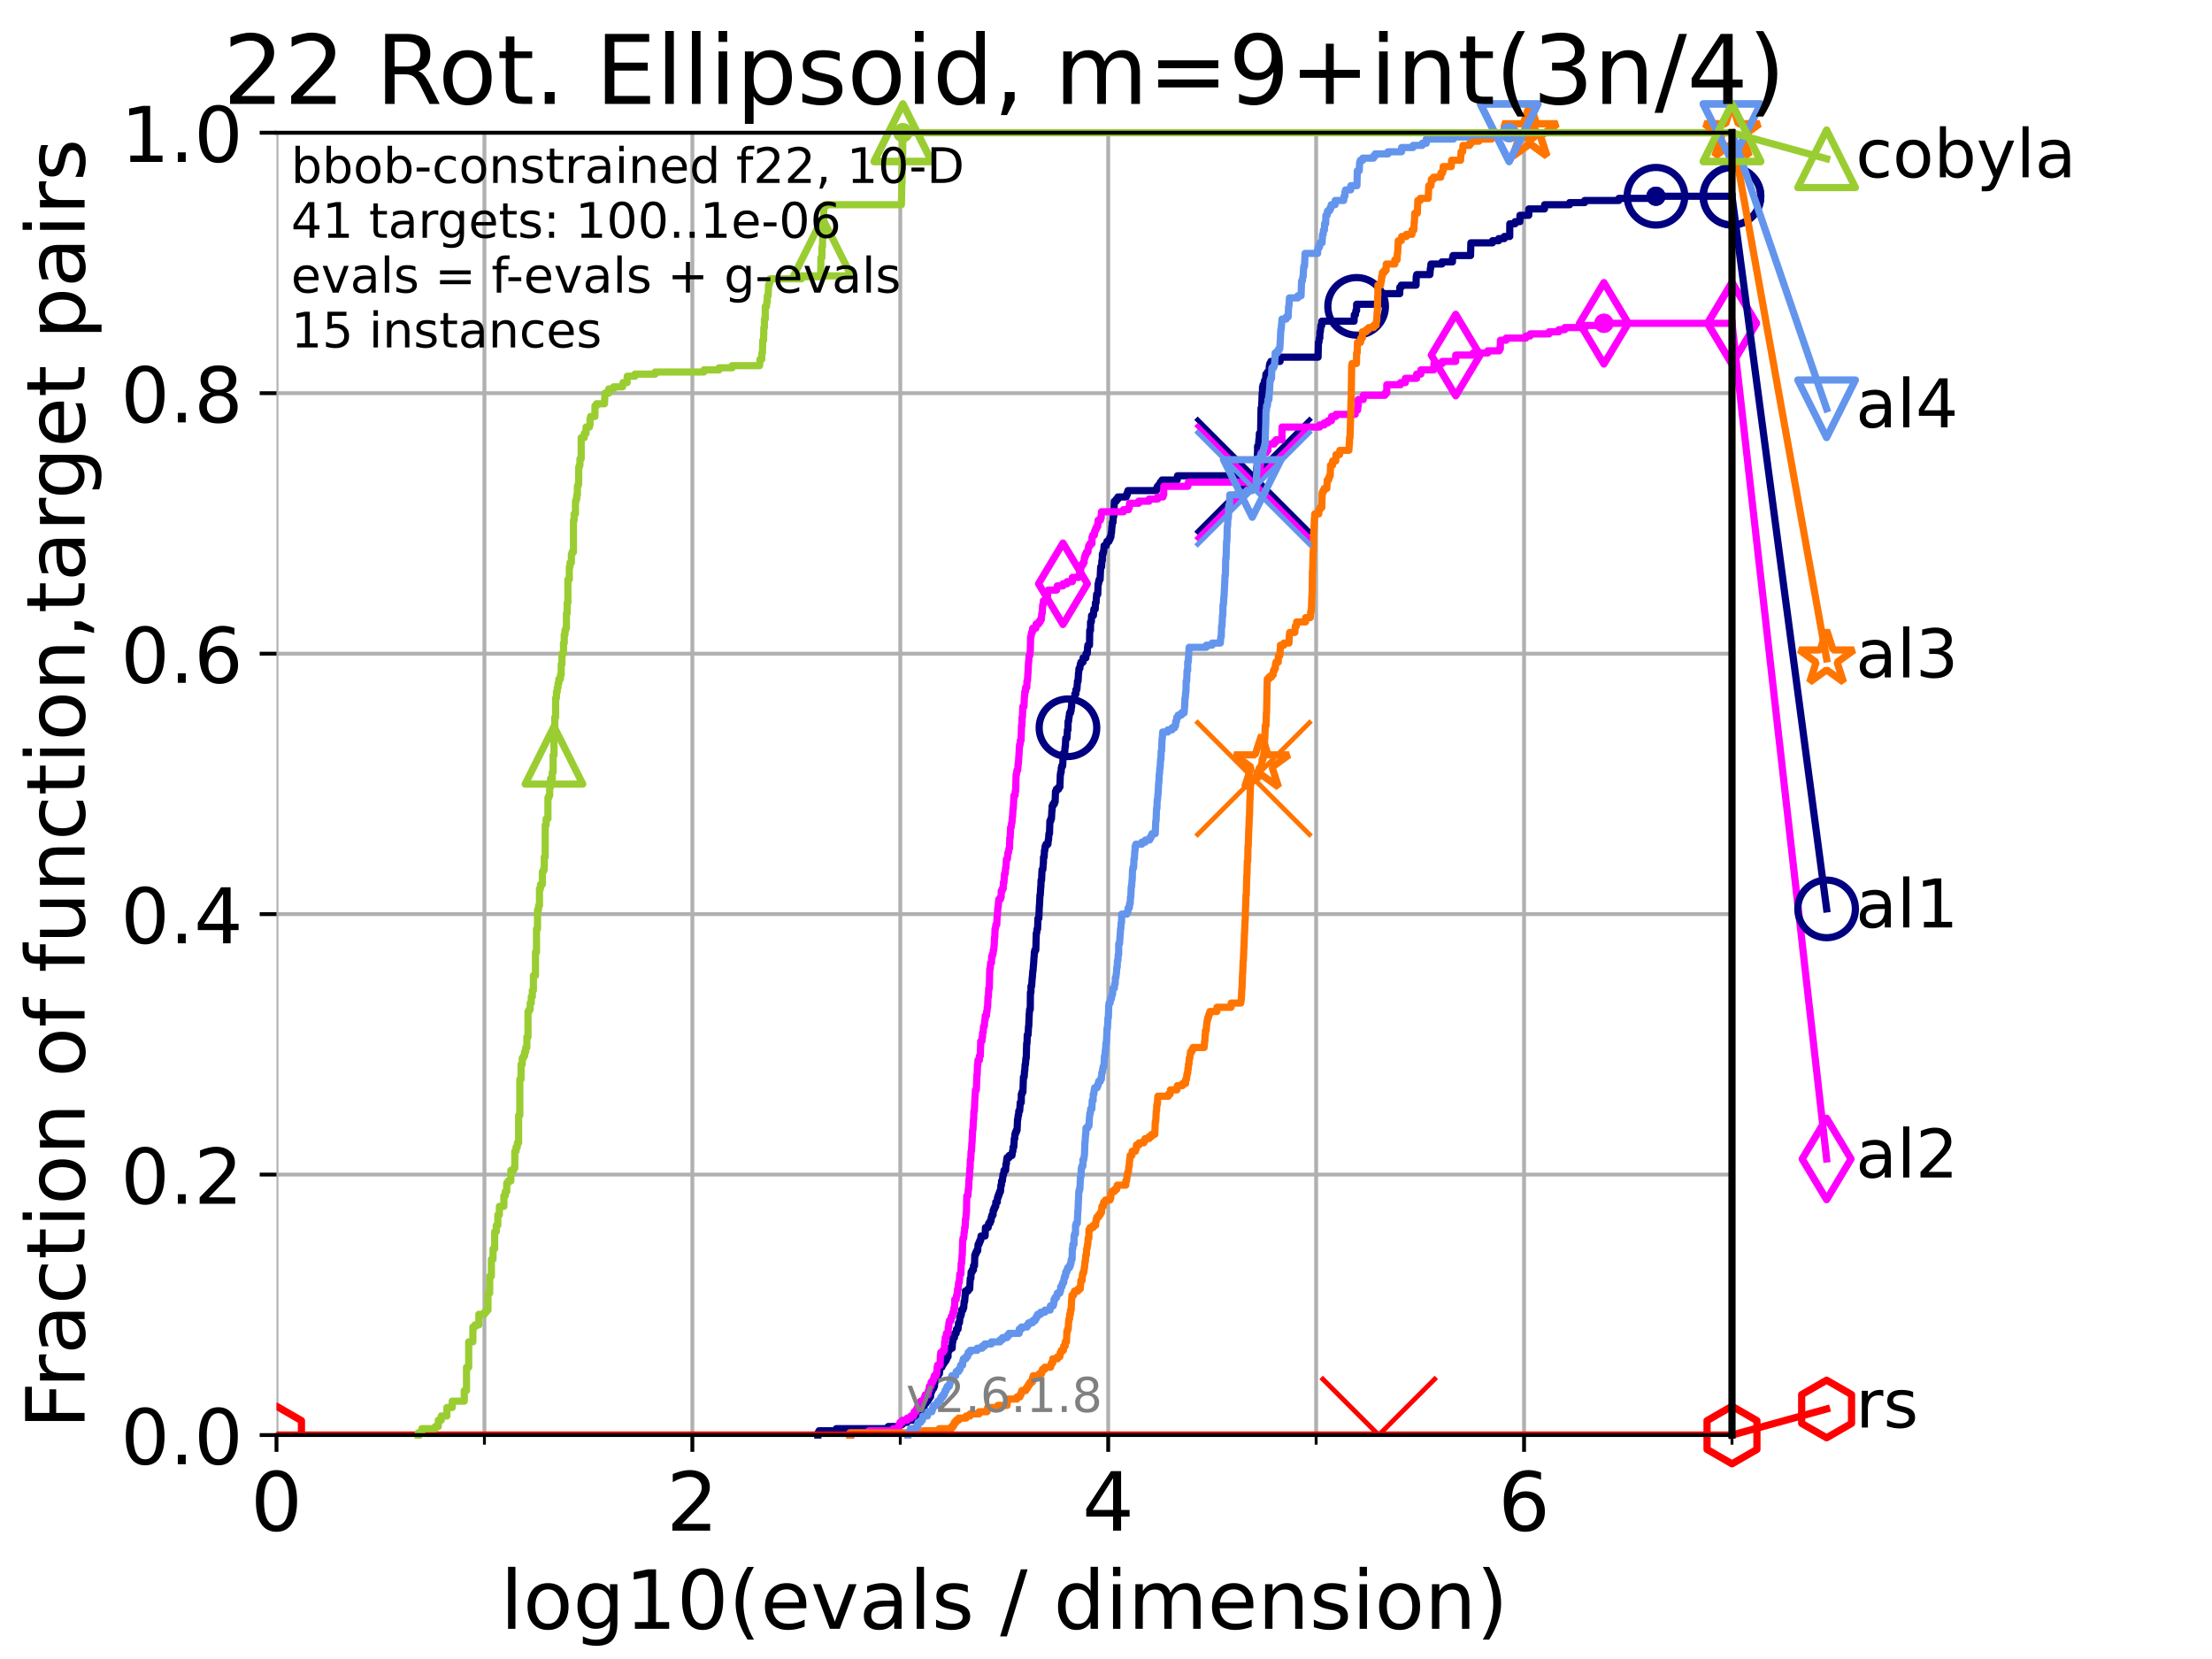 <?xml version="1.0" encoding="utf-8" standalone="no"?>
<!DOCTYPE svg PUBLIC "-//W3C//DTD SVG 1.1//EN"
  "http://www.w3.org/Graphics/SVG/1.1/DTD/svg11.dtd">
<!-- Created with matplotlib (https://matplotlib.org/) -->
<svg height="345.6pt" version="1.1" viewBox="0 0 460.8 345.6" width="460.8pt" xmlns="http://www.w3.org/2000/svg" xmlns:xlink="http://www.w3.org/1999/xlink">
 <defs>
  <style type="text/css">*{stroke-linecap:butt;stroke-linejoin:round;}</style>
 </defs>
 <g id="figure_1">
  <g id="patch_1">
   <path d="M 0 345.6 
L 460.8 345.6 
L 460.8 0 
L 0 0 
z
" style="fill:#ffffff;"/>
  </g>
  <g id="axes_1">
   <g id="patch_2">
    <path d="M 57.6 298.944 
L 360.806 298.944 
L 360.806 27.648 
L 57.6 27.648 
z
" style="fill:#ffffff;"/>
   </g>
   <g id="matplotlib.axis_1">
    <g id="xtick_1">
     <g id="line2d_1">
      <path clip-path="url(#pad51a0f01b)" d="M 57.6 298.944 
L 57.6 27.648 
" style="fill:none;stroke:#b0b0b0;stroke-linecap:square;stroke-width:0.8;"/>
     </g>
     <g id="line2d_2">
      <defs>
       <path d="M 0 0 
L 0 3.5 
" id="m7a1fc922ae" style="stroke:#000000;stroke-width:0.8;"/>
      </defs>
      <g>
       <use style="stroke:#000000;stroke-width:0.8;" x="57.6" xlink:href="#m7a1fc922ae" y="298.944"/>
      </g>
     </g>
     <g id="text_1">
      <!-- 0 -->
      <g transform="translate(52.192 318.861)scale(0.17 -0.17)">
       <defs>
        <path d="M 31.781 66.406 
Q 24.172 66.406 20.328 58.906 
Q 16.5 51.422 16.5 36.375 
Q 16.5 21.391 20.328 13.891 
Q 24.172 6.391 31.781 6.391 
Q 39.453 6.391 43.281 13.891 
Q 47.125 21.391 47.125 36.375 
Q 47.125 51.422 43.281 58.906 
Q 39.453 66.406 31.781 66.406 
z
M 31.781 74.219 
Q 44.047 74.219 50.516 64.516 
Q 56.984 54.828 56.984 36.375 
Q 56.984 17.969 50.516 8.266 
Q 44.047 -1.422 31.781 -1.422 
Q 19.531 -1.422 13.062 8.266 
Q 6.594 17.969 6.594 36.375 
Q 6.594 54.828 13.062 64.516 
Q 19.531 74.219 31.781 74.219 
z
" id="DejaVuSans-48"/>
       </defs>
       <use xlink:href="#DejaVuSans-48"/>
      </g>
     </g>
    </g>
    <g id="xtick_2">
     <g id="line2d_3">
      <path clip-path="url(#pad51a0f01b)" d="M 144.23 298.944 
L 144.23 27.648 
" style="fill:none;stroke:#b0b0b0;stroke-linecap:square;stroke-width:0.8;"/>
     </g>
     <g id="line2d_4">
      <g>
       <use style="stroke:#000000;stroke-width:0.8;" x="144.23" xlink:href="#m7a1fc922ae" y="298.944"/>
      </g>
     </g>
     <g id="text_2">
      <!-- 2 -->
      <g transform="translate(138.822 318.861)scale(0.17 -0.17)">
       <defs>
        <path d="M 19.188 8.297 
L 53.609 8.297 
L 53.609 0 
L 7.328 0 
L 7.328 8.297 
Q 12.938 14.109 22.625 23.891 
Q 32.328 33.688 34.812 36.531 
Q 39.547 41.844 41.422 45.531 
Q 43.312 49.219 43.312 52.781 
Q 43.312 58.594 39.234 62.25 
Q 35.156 65.922 28.609 65.922 
Q 23.969 65.922 18.812 64.312 
Q 13.672 62.703 7.812 59.422 
L 7.812 69.391 
Q 13.766 71.781 18.938 73 
Q 24.125 74.219 28.422 74.219 
Q 39.75 74.219 46.484 68.547 
Q 53.219 62.891 53.219 53.422 
Q 53.219 48.922 51.531 44.891 
Q 49.859 40.875 45.406 35.406 
Q 44.188 33.984 37.641 27.219 
Q 31.109 20.453 19.188 8.297 
z
" id="DejaVuSans-50"/>
       </defs>
       <use xlink:href="#DejaVuSans-50"/>
      </g>
     </g>
    </g>
    <g id="xtick_3">
     <g id="line2d_5">
      <path clip-path="url(#pad51a0f01b)" d="M 230.861 298.944 
L 230.861 27.648 
" style="fill:none;stroke:#b0b0b0;stroke-linecap:square;stroke-width:0.8;"/>
     </g>
     <g id="line2d_6">
      <g>
       <use style="stroke:#000000;stroke-width:0.8;" x="230.861" xlink:href="#m7a1fc922ae" y="298.944"/>
      </g>
     </g>
     <g id="text_3">
      <!-- 4 -->
      <g transform="translate(225.453 318.861)scale(0.17 -0.17)">
       <defs>
        <path d="M 37.797 64.312 
L 12.891 25.391 
L 37.797 25.391 
z
M 35.203 72.906 
L 47.609 72.906 
L 47.609 25.391 
L 58.016 25.391 
L 58.016 17.188 
L 47.609 17.188 
L 47.609 0 
L 37.797 0 
L 37.797 17.188 
L 4.891 17.188 
L 4.891 26.703 
z
" id="DejaVuSans-52"/>
       </defs>
       <use xlink:href="#DejaVuSans-52"/>
      </g>
     </g>
    </g>
    <g id="xtick_4">
     <g id="line2d_7">
      <path clip-path="url(#pad51a0f01b)" d="M 317.491 298.944 
L 317.491 27.648 
" style="fill:none;stroke:#b0b0b0;stroke-linecap:square;stroke-width:0.8;"/>
     </g>
     <g id="line2d_8">
      <g>
       <use style="stroke:#000000;stroke-width:0.8;" x="317.491" xlink:href="#m7a1fc922ae" y="298.944"/>
      </g>
     </g>
     <g id="text_4">
      <!-- 6 -->
      <g transform="translate(312.083 318.861)scale(0.17 -0.17)">
       <defs>
        <path d="M 33.016 40.375 
Q 26.375 40.375 22.484 35.828 
Q 18.609 31.297 18.609 23.391 
Q 18.609 15.531 22.484 10.953 
Q 26.375 6.391 33.016 6.391 
Q 39.656 6.391 43.531 10.953 
Q 47.406 15.531 47.406 23.391 
Q 47.406 31.297 43.531 35.828 
Q 39.656 40.375 33.016 40.375 
z
M 52.594 71.297 
L 52.594 62.312 
Q 48.875 64.062 45.094 64.984 
Q 41.312 65.922 37.594 65.922 
Q 27.828 65.922 22.672 59.328 
Q 17.531 52.734 16.797 39.406 
Q 19.672 43.656 24.016 45.922 
Q 28.375 48.188 33.594 48.188 
Q 44.578 48.188 50.953 41.516 
Q 57.328 34.859 57.328 23.391 
Q 57.328 12.156 50.688 5.359 
Q 44.047 -1.422 33.016 -1.422 
Q 20.359 -1.422 13.672 8.266 
Q 6.984 17.969 6.984 36.375 
Q 6.984 53.656 15.188 63.938 
Q 23.391 74.219 37.203 74.219 
Q 40.922 74.219 44.703 73.484 
Q 48.484 72.75 52.594 71.297 
z
" id="DejaVuSans-54"/>
       </defs>
       <use xlink:href="#DejaVuSans-54"/>
      </g>
     </g>
    </g>
    <g id="xtick_5">
     <g id="line2d_9">
      <path clip-path="url(#pad51a0f01b)" d="M 100.915 298.944 
L 100.915 27.648 
" style="fill:none;stroke:#b0b0b0;stroke-linecap:square;stroke-width:0.8;"/>
     </g>
     <g id="line2d_10">
      <defs>
       <path d="M 0 0 
L 0 2 
" id="mbf39a63cf9" style="stroke:#000000;stroke-width:0.6;"/>
      </defs>
      <g>
       <use style="stroke:#000000;stroke-width:0.6;" x="100.915" xlink:href="#mbf39a63cf9" y="298.944"/>
      </g>
     </g>
    </g>
    <g id="xtick_6">
     <g id="line2d_11">
      <path clip-path="url(#pad51a0f01b)" d="M 187.546 298.944 
L 187.546 27.648 
" style="fill:none;stroke:#b0b0b0;stroke-linecap:square;stroke-width:0.8;"/>
     </g>
     <g id="line2d_12">
      <g>
       <use style="stroke:#000000;stroke-width:0.6;" x="187.546" xlink:href="#mbf39a63cf9" y="298.944"/>
      </g>
     </g>
    </g>
    <g id="xtick_7">
     <g id="line2d_13">
      <path clip-path="url(#pad51a0f01b)" d="M 274.176 298.944 
L 274.176 27.648 
" style="fill:none;stroke:#b0b0b0;stroke-linecap:square;stroke-width:0.8;"/>
     </g>
     <g id="line2d_14">
      <g>
       <use style="stroke:#000000;stroke-width:0.6;" x="274.176" xlink:href="#mbf39a63cf9" y="298.944"/>
      </g>
     </g>
    </g>
    <g id="xtick_8">
     <g id="line2d_15">
      <path clip-path="url(#pad51a0f01b)" d="M 360.806 298.944 
L 360.806 27.648 
" style="fill:none;stroke:#b0b0b0;stroke-linecap:square;stroke-width:0.8;"/>
     </g>
     <g id="line2d_16">
      <g>
       <use style="stroke:#000000;stroke-width:0.6;" x="360.806" xlink:href="#mbf39a63cf9" y="298.944"/>
      </g>
     </g>
    </g>
    <g id="text_5">
     <!-- log10(evals / dimension) -->
     <g transform="translate(104.239 339.314)scale(0.17 -0.17)">
      <defs>
       <path d="M 9.422 75.984 
L 18.406 75.984 
L 18.406 0 
L 9.422 0 
z
" id="DejaVuSans-108"/>
       <path d="M 30.609 48.391 
Q 23.391 48.391 19.188 42.75 
Q 14.984 37.109 14.984 27.297 
Q 14.984 17.484 19.156 11.844 
Q 23.344 6.203 30.609 6.203 
Q 37.797 6.203 41.984 11.859 
Q 46.188 17.531 46.188 27.297 
Q 46.188 37.016 41.984 42.703 
Q 37.797 48.391 30.609 48.391 
z
M 30.609 56 
Q 42.328 56 49.016 48.375 
Q 55.719 40.766 55.719 27.297 
Q 55.719 13.875 49.016 6.219 
Q 42.328 -1.422 30.609 -1.422 
Q 18.844 -1.422 12.172 6.219 
Q 5.516 13.875 5.516 27.297 
Q 5.516 40.766 12.172 48.375 
Q 18.844 56 30.609 56 
z
" id="DejaVuSans-111"/>
       <path d="M 45.406 27.984 
Q 45.406 37.75 41.375 43.109 
Q 37.359 48.484 30.078 48.484 
Q 22.859 48.484 18.828 43.109 
Q 14.797 37.75 14.797 27.984 
Q 14.797 18.266 18.828 12.891 
Q 22.859 7.516 30.078 7.516 
Q 37.359 7.516 41.375 12.891 
Q 45.406 18.266 45.406 27.984 
z
M 54.391 6.781 
Q 54.391 -7.172 48.188 -13.984 
Q 42 -20.797 29.203 -20.797 
Q 24.469 -20.797 20.266 -20.094 
Q 16.062 -19.391 12.109 -17.922 
L 12.109 -9.188 
Q 16.062 -11.328 19.922 -12.344 
Q 23.781 -13.375 27.781 -13.375 
Q 36.625 -13.375 41.016 -8.766 
Q 45.406 -4.156 45.406 5.172 
L 45.406 9.625 
Q 42.625 4.781 38.281 2.391 
Q 33.938 0 27.875 0 
Q 17.828 0 11.672 7.656 
Q 5.516 15.328 5.516 27.984 
Q 5.516 40.672 11.672 48.328 
Q 17.828 56 27.875 56 
Q 33.938 56 38.281 53.609 
Q 42.625 51.219 45.406 46.391 
L 45.406 54.688 
L 54.391 54.688 
z
" id="DejaVuSans-103"/>
       <path d="M 12.406 8.297 
L 28.516 8.297 
L 28.516 63.922 
L 10.984 60.406 
L 10.984 69.391 
L 28.422 72.906 
L 38.281 72.906 
L 38.281 8.297 
L 54.391 8.297 
L 54.391 0 
L 12.406 0 
z
" id="DejaVuSans-49"/>
       <path d="M 31 75.875 
Q 24.469 64.656 21.281 53.656 
Q 18.109 42.672 18.109 31.391 
Q 18.109 20.125 21.312 9.062 
Q 24.516 -2 31 -13.188 
L 23.188 -13.188 
Q 15.875 -1.703 12.234 9.375 
Q 8.594 20.453 8.594 31.391 
Q 8.594 42.281 12.203 53.312 
Q 15.828 64.359 23.188 75.875 
z
" id="DejaVuSans-40"/>
       <path d="M 56.203 29.594 
L 56.203 25.203 
L 14.891 25.203 
Q 15.484 15.922 20.484 11.062 
Q 25.484 6.203 34.422 6.203 
Q 39.594 6.203 44.453 7.469 
Q 49.312 8.734 54.109 11.281 
L 54.109 2.781 
Q 49.266 0.734 44.188 -0.344 
Q 39.109 -1.422 33.891 -1.422 
Q 20.797 -1.422 13.156 6.188 
Q 5.516 13.812 5.516 26.812 
Q 5.516 40.234 12.766 48.109 
Q 20.016 56 32.328 56 
Q 43.359 56 49.781 48.891 
Q 56.203 41.797 56.203 29.594 
z
M 47.219 32.234 
Q 47.125 39.594 43.094 43.984 
Q 39.062 48.391 32.422 48.391 
Q 24.906 48.391 20.391 44.141 
Q 15.875 39.891 15.188 32.172 
z
" id="DejaVuSans-101"/>
       <path d="M 2.984 54.688 
L 12.5 54.688 
L 29.594 8.797 
L 46.688 54.688 
L 56.203 54.688 
L 35.688 0 
L 23.484 0 
z
" id="DejaVuSans-118"/>
       <path d="M 34.281 27.484 
Q 23.391 27.484 19.188 25 
Q 14.984 22.516 14.984 16.5 
Q 14.984 11.719 18.141 8.906 
Q 21.297 6.109 26.703 6.109 
Q 34.188 6.109 38.703 11.406 
Q 43.219 16.703 43.219 25.484 
L 43.219 27.484 
z
M 52.203 31.203 
L 52.203 0 
L 43.219 0 
L 43.219 8.297 
Q 40.141 3.328 35.547 0.953 
Q 30.953 -1.422 24.312 -1.422 
Q 15.922 -1.422 10.953 3.297 
Q 6 8.016 6 15.922 
Q 6 25.141 12.172 29.828 
Q 18.359 34.516 30.609 34.516 
L 43.219 34.516 
L 43.219 35.406 
Q 43.219 41.609 39.141 45 
Q 35.062 48.391 27.688 48.391 
Q 23 48.391 18.547 47.266 
Q 14.109 46.141 10.016 43.891 
L 10.016 52.203 
Q 14.938 54.109 19.578 55.047 
Q 24.219 56 28.609 56 
Q 40.484 56 46.344 49.844 
Q 52.203 43.703 52.203 31.203 
z
" id="DejaVuSans-97"/>
       <path d="M 44.281 53.078 
L 44.281 44.578 
Q 40.484 46.531 36.375 47.5 
Q 32.281 48.484 27.875 48.484 
Q 21.188 48.484 17.844 46.438 
Q 14.5 44.391 14.5 40.281 
Q 14.5 37.156 16.891 35.375 
Q 19.281 33.594 26.516 31.984 
L 29.594 31.297 
Q 39.156 29.25 43.188 25.516 
Q 47.219 21.781 47.219 15.094 
Q 47.219 7.469 41.188 3.016 
Q 35.156 -1.422 24.609 -1.422 
Q 20.219 -1.422 15.453 -0.562 
Q 10.688 0.297 5.422 2 
L 5.422 11.281 
Q 10.406 8.688 15.234 7.391 
Q 20.062 6.109 24.812 6.109 
Q 31.156 6.109 34.562 8.281 
Q 37.984 10.453 37.984 14.406 
Q 37.984 18.062 35.516 20.016 
Q 33.062 21.969 24.703 23.781 
L 21.578 24.516 
Q 13.234 26.266 9.516 29.906 
Q 5.812 33.547 5.812 39.891 
Q 5.812 47.609 11.281 51.797 
Q 16.75 56 26.812 56 
Q 31.781 56 36.172 55.266 
Q 40.578 54.547 44.281 53.078 
z
" id="DejaVuSans-115"/>
       <path id="DejaVuSans-32"/>
       <path d="M 25.391 72.906 
L 33.688 72.906 
L 8.297 -9.281 
L 0 -9.281 
z
" id="DejaVuSans-47"/>
       <path d="M 45.406 46.391 
L 45.406 75.984 
L 54.391 75.984 
L 54.391 0 
L 45.406 0 
L 45.406 8.203 
Q 42.578 3.328 38.25 0.953 
Q 33.938 -1.422 27.875 -1.422 
Q 17.969 -1.422 11.734 6.484 
Q 5.516 14.406 5.516 27.297 
Q 5.516 40.188 11.734 48.094 
Q 17.969 56 27.875 56 
Q 33.938 56 38.25 53.625 
Q 42.578 51.266 45.406 46.391 
z
M 14.797 27.297 
Q 14.797 17.391 18.875 11.75 
Q 22.953 6.109 30.078 6.109 
Q 37.203 6.109 41.297 11.75 
Q 45.406 17.391 45.406 27.297 
Q 45.406 37.203 41.297 42.844 
Q 37.203 48.484 30.078 48.484 
Q 22.953 48.484 18.875 42.844 
Q 14.797 37.203 14.797 27.297 
z
" id="DejaVuSans-100"/>
       <path d="M 9.422 54.688 
L 18.406 54.688 
L 18.406 0 
L 9.422 0 
z
M 9.422 75.984 
L 18.406 75.984 
L 18.406 64.594 
L 9.422 64.594 
z
" id="DejaVuSans-105"/>
       <path d="M 52 44.188 
Q 55.375 50.25 60.062 53.125 
Q 64.75 56 71.094 56 
Q 79.641 56 84.281 50.016 
Q 88.922 44.047 88.922 33.016 
L 88.922 0 
L 79.891 0 
L 79.891 32.719 
Q 79.891 40.578 77.094 44.375 
Q 74.312 48.188 68.609 48.188 
Q 61.625 48.188 57.562 43.547 
Q 53.516 38.922 53.516 30.906 
L 53.516 0 
L 44.484 0 
L 44.484 32.719 
Q 44.484 40.625 41.703 44.406 
Q 38.922 48.188 33.109 48.188 
Q 26.219 48.188 22.156 43.531 
Q 18.109 38.875 18.109 30.906 
L 18.109 0 
L 9.078 0 
L 9.078 54.688 
L 18.109 54.688 
L 18.109 46.188 
Q 21.188 51.219 25.484 53.609 
Q 29.781 56 35.688 56 
Q 41.656 56 45.828 52.969 
Q 50 49.953 52 44.188 
z
" id="DejaVuSans-109"/>
       <path d="M 54.891 33.016 
L 54.891 0 
L 45.906 0 
L 45.906 32.719 
Q 45.906 40.484 42.875 44.328 
Q 39.844 48.188 33.797 48.188 
Q 26.516 48.188 22.312 43.547 
Q 18.109 38.922 18.109 30.906 
L 18.109 0 
L 9.078 0 
L 9.078 54.688 
L 18.109 54.688 
L 18.109 46.188 
Q 21.344 51.125 25.703 53.562 
Q 30.078 56 35.797 56 
Q 45.219 56 50.047 50.172 
Q 54.891 44.344 54.891 33.016 
z
" id="DejaVuSans-110"/>
       <path d="M 8.016 75.875 
L 15.828 75.875 
Q 23.141 64.359 26.781 53.312 
Q 30.422 42.281 30.422 31.391 
Q 30.422 20.453 26.781 9.375 
Q 23.141 -1.703 15.828 -13.188 
L 8.016 -13.188 
Q 14.5 -2 17.703 9.062 
Q 20.906 20.125 20.906 31.391 
Q 20.906 42.672 17.703 53.656 
Q 14.5 64.656 8.016 75.875 
z
" id="DejaVuSans-41"/>
      </defs>
      <use xlink:href="#DejaVuSans-108"/>
      <use x="27.783" xlink:href="#DejaVuSans-111"/>
      <use x="88.965" xlink:href="#DejaVuSans-103"/>
      <use x="152.441" xlink:href="#DejaVuSans-49"/>
      <use x="216.064" xlink:href="#DejaVuSans-48"/>
      <use x="279.688" xlink:href="#DejaVuSans-40"/>
      <use x="318.701" xlink:href="#DejaVuSans-101"/>
      <use x="380.225" xlink:href="#DejaVuSans-118"/>
      <use x="439.404" xlink:href="#DejaVuSans-97"/>
      <use x="500.684" xlink:href="#DejaVuSans-108"/>
      <use x="528.467" xlink:href="#DejaVuSans-115"/>
      <use x="580.566" xlink:href="#DejaVuSans-32"/>
      <use x="612.354" xlink:href="#DejaVuSans-47"/>
      <use x="646.045" xlink:href="#DejaVuSans-32"/>
      <use x="677.832" xlink:href="#DejaVuSans-100"/>
      <use x="741.309" xlink:href="#DejaVuSans-105"/>
      <use x="769.092" xlink:href="#DejaVuSans-109"/>
      <use x="866.504" xlink:href="#DejaVuSans-101"/>
      <use x="928.027" xlink:href="#DejaVuSans-110"/>
      <use x="991.406" xlink:href="#DejaVuSans-115"/>
      <use x="1043.506" xlink:href="#DejaVuSans-105"/>
      <use x="1071.289" xlink:href="#DejaVuSans-111"/>
      <use x="1132.471" xlink:href="#DejaVuSans-110"/>
      <use x="1195.85" xlink:href="#DejaVuSans-41"/>
     </g>
    </g>
   </g>
   <g id="matplotlib.axis_2">
    <g id="ytick_1">
     <g id="line2d_17">
      <path clip-path="url(#pad51a0f01b)" d="M 57.6 298.944 
L 360.806 298.944 
" style="fill:none;stroke:#b0b0b0;stroke-linecap:square;stroke-width:0.8;"/>
     </g>
     <g id="line2d_18">
      <defs>
       <path d="M 0 0 
L -3.5 0 
" id="m033fd417bb" style="stroke:#000000;stroke-width:0.8;"/>
      </defs>
      <g>
       <use style="stroke:#000000;stroke-width:0.8;" x="57.6" xlink:href="#m033fd417bb" y="298.944"/>
      </g>
     </g>
     <g id="text_6">
      <!-- 0.0 -->
      <g transform="translate(25.155 305.023)scale(0.16 -0.16)">
       <defs>
        <path d="M 10.688 12.406 
L 21 12.406 
L 21 0 
L 10.688 0 
z
" id="DejaVuSans-46"/>
       </defs>
       <use xlink:href="#DejaVuSans-48"/>
       <use x="63.623" xlink:href="#DejaVuSans-46"/>
       <use x="95.41" xlink:href="#DejaVuSans-48"/>
      </g>
     </g>
    </g>
    <g id="ytick_2">
     <g id="line2d_19">
      <path clip-path="url(#pad51a0f01b)" d="M 57.6 244.685 
L 360.806 244.685 
" style="fill:none;stroke:#b0b0b0;stroke-linecap:square;stroke-width:0.8;"/>
     </g>
     <g id="line2d_20">
      <g>
       <use style="stroke:#000000;stroke-width:0.8;" x="57.6" xlink:href="#m033fd417bb" y="244.685"/>
      </g>
     </g>
     <g id="text_7">
      <!-- 0.2 -->
      <g transform="translate(25.155 250.764)scale(0.16 -0.16)">
       <use xlink:href="#DejaVuSans-48"/>
       <use x="63.623" xlink:href="#DejaVuSans-46"/>
       <use x="95.41" xlink:href="#DejaVuSans-50"/>
      </g>
     </g>
    </g>
    <g id="ytick_3">
     <g id="line2d_21">
      <path clip-path="url(#pad51a0f01b)" d="M 57.6 190.426 
L 360.806 190.426 
" style="fill:none;stroke:#b0b0b0;stroke-linecap:square;stroke-width:0.8;"/>
     </g>
     <g id="line2d_22">
      <g>
       <use style="stroke:#000000;stroke-width:0.8;" x="57.6" xlink:href="#m033fd417bb" y="190.426"/>
      </g>
     </g>
     <g id="text_8">
      <!-- 0.4 -->
      <g transform="translate(25.155 196.504)scale(0.16 -0.16)">
       <use xlink:href="#DejaVuSans-48"/>
       <use x="63.623" xlink:href="#DejaVuSans-46"/>
       <use x="95.41" xlink:href="#DejaVuSans-52"/>
      </g>
     </g>
    </g>
    <g id="ytick_4">
     <g id="line2d_23">
      <path clip-path="url(#pad51a0f01b)" d="M 57.6 136.166 
L 360.806 136.166 
" style="fill:none;stroke:#b0b0b0;stroke-linecap:square;stroke-width:0.8;"/>
     </g>
     <g id="line2d_24">
      <g>
       <use style="stroke:#000000;stroke-width:0.8;" x="57.6" xlink:href="#m033fd417bb" y="136.166"/>
      </g>
     </g>
     <g id="text_9">
      <!-- 0.6 -->
      <g transform="translate(25.155 142.245)scale(0.16 -0.16)">
       <use xlink:href="#DejaVuSans-48"/>
       <use x="63.623" xlink:href="#DejaVuSans-46"/>
       <use x="95.41" xlink:href="#DejaVuSans-54"/>
      </g>
     </g>
    </g>
    <g id="ytick_5">
     <g id="line2d_25">
      <path clip-path="url(#pad51a0f01b)" d="M 57.6 81.907 
L 360.806 81.907 
" style="fill:none;stroke:#b0b0b0;stroke-linecap:square;stroke-width:0.8;"/>
     </g>
     <g id="line2d_26">
      <g>
       <use style="stroke:#000000;stroke-width:0.8;" x="57.6" xlink:href="#m033fd417bb" y="81.907"/>
      </g>
     </g>
     <g id="text_10">
      <!-- 0.8 -->
      <g transform="translate(25.155 87.986)scale(0.16 -0.16)">
       <defs>
        <path d="M 31.781 34.625 
Q 24.75 34.625 20.719 30.859 
Q 16.703 27.094 16.703 20.516 
Q 16.703 13.922 20.719 10.156 
Q 24.75 6.391 31.781 6.391 
Q 38.812 6.391 42.859 10.172 
Q 46.922 13.969 46.922 20.516 
Q 46.922 27.094 42.891 30.859 
Q 38.875 34.625 31.781 34.625 
z
M 21.922 38.812 
Q 15.578 40.375 12.031 44.719 
Q 8.5 49.078 8.5 55.328 
Q 8.5 64.062 14.719 69.141 
Q 20.953 74.219 31.781 74.219 
Q 42.672 74.219 48.875 69.141 
Q 55.078 64.062 55.078 55.328 
Q 55.078 49.078 51.531 44.719 
Q 48 40.375 41.703 38.812 
Q 48.828 37.156 52.797 32.312 
Q 56.781 27.484 56.781 20.516 
Q 56.781 9.906 50.312 4.234 
Q 43.844 -1.422 31.781 -1.422 
Q 19.734 -1.422 13.25 4.234 
Q 6.781 9.906 6.781 20.516 
Q 6.781 27.484 10.781 32.312 
Q 14.797 37.156 21.922 38.812 
z
M 18.312 54.391 
Q 18.312 48.734 21.844 45.562 
Q 25.391 42.391 31.781 42.391 
Q 38.141 42.391 41.719 45.562 
Q 45.312 48.734 45.312 54.391 
Q 45.312 60.062 41.719 63.234 
Q 38.141 66.406 31.781 66.406 
Q 25.391 66.406 21.844 63.234 
Q 18.312 60.062 18.312 54.391 
z
" id="DejaVuSans-56"/>
       </defs>
       <use xlink:href="#DejaVuSans-48"/>
       <use x="63.623" xlink:href="#DejaVuSans-46"/>
       <use x="95.41" xlink:href="#DejaVuSans-56"/>
      </g>
     </g>
    </g>
    <g id="ytick_6">
     <g id="line2d_27">
      <path clip-path="url(#pad51a0f01b)" d="M 57.6 27.648 
L 360.806 27.648 
" style="fill:none;stroke:#b0b0b0;stroke-linecap:square;stroke-width:0.8;"/>
     </g>
     <g id="line2d_28">
      <g>
       <use style="stroke:#000000;stroke-width:0.8;" x="57.6" xlink:href="#m033fd417bb" y="27.648"/>
      </g>
     </g>
     <g id="text_11">
      <!-- 1.0 -->
      <g transform="translate(25.155 33.727)scale(0.16 -0.16)">
       <use xlink:href="#DejaVuSans-49"/>
       <use x="63.623" xlink:href="#DejaVuSans-46"/>
       <use x="95.41" xlink:href="#DejaVuSans-48"/>
      </g>
     </g>
    </g>
    <g id="text_12">
     <!-- Fraction of function,target pairs -->
     <g transform="translate(17.62 297.681)rotate(-90)scale(0.17 -0.17)">
      <defs>
       <path d="M 9.812 72.906 
L 51.703 72.906 
L 51.703 64.594 
L 19.672 64.594 
L 19.672 43.109 
L 48.578 43.109 
L 48.578 34.812 
L 19.672 34.812 
L 19.672 0 
L 9.812 0 
z
" id="DejaVuSans-70"/>
       <path d="M 41.109 46.297 
Q 39.594 47.172 37.812 47.578 
Q 36.031 48 33.891 48 
Q 26.266 48 22.188 43.047 
Q 18.109 38.094 18.109 28.812 
L 18.109 0 
L 9.078 0 
L 9.078 54.688 
L 18.109 54.688 
L 18.109 46.188 
Q 20.953 51.172 25.484 53.578 
Q 30.031 56 36.531 56 
Q 37.453 56 38.578 55.875 
Q 39.703 55.766 41.062 55.516 
z
" id="DejaVuSans-114"/>
       <path d="M 48.781 52.594 
L 48.781 44.188 
Q 44.969 46.297 41.141 47.344 
Q 37.312 48.391 33.406 48.391 
Q 24.656 48.391 19.812 42.844 
Q 14.984 37.312 14.984 27.297 
Q 14.984 17.281 19.812 11.734 
Q 24.656 6.203 33.406 6.203 
Q 37.312 6.203 41.141 7.25 
Q 44.969 8.297 48.781 10.406 
L 48.781 2.094 
Q 45.016 0.344 40.984 -0.531 
Q 36.969 -1.422 32.422 -1.422 
Q 20.062 -1.422 12.781 6.344 
Q 5.516 14.109 5.516 27.297 
Q 5.516 40.672 12.859 48.328 
Q 20.219 56 33.016 56 
Q 37.156 56 41.109 55.141 
Q 45.062 54.297 48.781 52.594 
z
" id="DejaVuSans-99"/>
       <path d="M 18.312 70.219 
L 18.312 54.688 
L 36.812 54.688 
L 36.812 47.703 
L 18.312 47.703 
L 18.312 18.016 
Q 18.312 11.328 20.141 9.422 
Q 21.969 7.516 27.594 7.516 
L 36.812 7.516 
L 36.812 0 
L 27.594 0 
Q 17.188 0 13.234 3.875 
Q 9.281 7.766 9.281 18.016 
L 9.281 47.703 
L 2.688 47.703 
L 2.688 54.688 
L 9.281 54.688 
L 9.281 70.219 
z
" id="DejaVuSans-116"/>
       <path d="M 37.109 75.984 
L 37.109 68.5 
L 28.516 68.5 
Q 23.688 68.5 21.797 66.547 
Q 19.922 64.594 19.922 59.516 
L 19.922 54.688 
L 34.719 54.688 
L 34.719 47.703 
L 19.922 47.703 
L 19.922 0 
L 10.891 0 
L 10.891 47.703 
L 2.297 47.703 
L 2.297 54.688 
L 10.891 54.688 
L 10.891 58.5 
Q 10.891 67.625 15.141 71.797 
Q 19.391 75.984 28.609 75.984 
z
" id="DejaVuSans-102"/>
       <path d="M 8.5 21.578 
L 8.5 54.688 
L 17.484 54.688 
L 17.484 21.922 
Q 17.484 14.156 20.5 10.266 
Q 23.531 6.391 29.594 6.391 
Q 36.859 6.391 41.078 11.031 
Q 45.312 15.672 45.312 23.688 
L 45.312 54.688 
L 54.297 54.688 
L 54.297 0 
L 45.312 0 
L 45.312 8.406 
Q 42.047 3.422 37.719 1 
Q 33.406 -1.422 27.688 -1.422 
Q 18.266 -1.422 13.375 4.438 
Q 8.5 10.297 8.5 21.578 
z
M 31.109 56 
z
" id="DejaVuSans-117"/>
       <path d="M 11.719 12.406 
L 22.016 12.406 
L 22.016 4 
L 14.016 -11.625 
L 7.719 -11.625 
L 11.719 4 
z
" id="DejaVuSans-44"/>
       <path d="M 18.109 8.203 
L 18.109 -20.797 
L 9.078 -20.797 
L 9.078 54.688 
L 18.109 54.688 
L 18.109 46.391 
Q 20.953 51.266 25.266 53.625 
Q 29.594 56 35.594 56 
Q 45.562 56 51.781 48.094 
Q 58.016 40.188 58.016 27.297 
Q 58.016 14.406 51.781 6.484 
Q 45.562 -1.422 35.594 -1.422 
Q 29.594 -1.422 25.266 0.953 
Q 20.953 3.328 18.109 8.203 
z
M 48.688 27.297 
Q 48.688 37.203 44.609 42.844 
Q 40.531 48.484 33.406 48.484 
Q 26.266 48.484 22.188 42.844 
Q 18.109 37.203 18.109 27.297 
Q 18.109 17.391 22.188 11.75 
Q 26.266 6.109 33.406 6.109 
Q 40.531 6.109 44.609 11.75 
Q 48.688 17.391 48.688 27.297 
z
" id="DejaVuSans-112"/>
      </defs>
      <use xlink:href="#DejaVuSans-70"/>
      <use x="50.27" xlink:href="#DejaVuSans-114"/>
      <use x="91.383" xlink:href="#DejaVuSans-97"/>
      <use x="152.662" xlink:href="#DejaVuSans-99"/>
      <use x="207.643" xlink:href="#DejaVuSans-116"/>
      <use x="246.852" xlink:href="#DejaVuSans-105"/>
      <use x="274.635" xlink:href="#DejaVuSans-111"/>
      <use x="335.816" xlink:href="#DejaVuSans-110"/>
      <use x="399.195" xlink:href="#DejaVuSans-32"/>
      <use x="430.982" xlink:href="#DejaVuSans-111"/>
      <use x="492.164" xlink:href="#DejaVuSans-102"/>
      <use x="527.369" xlink:href="#DejaVuSans-32"/>
      <use x="559.156" xlink:href="#DejaVuSans-102"/>
      <use x="594.361" xlink:href="#DejaVuSans-117"/>
      <use x="657.74" xlink:href="#DejaVuSans-110"/>
      <use x="721.119" xlink:href="#DejaVuSans-99"/>
      <use x="776.1" xlink:href="#DejaVuSans-116"/>
      <use x="815.309" xlink:href="#DejaVuSans-105"/>
      <use x="843.092" xlink:href="#DejaVuSans-111"/>
      <use x="904.273" xlink:href="#DejaVuSans-110"/>
      <use x="967.652" xlink:href="#DejaVuSans-44"/>
      <use x="999.439" xlink:href="#DejaVuSans-116"/>
      <use x="1038.648" xlink:href="#DejaVuSans-97"/>
      <use x="1099.928" xlink:href="#DejaVuSans-114"/>
      <use x="1139.291" xlink:href="#DejaVuSans-103"/>
      <use x="1202.768" xlink:href="#DejaVuSans-101"/>
      <use x="1264.291" xlink:href="#DejaVuSans-116"/>
      <use x="1303.5" xlink:href="#DejaVuSans-32"/>
      <use x="1335.287" xlink:href="#DejaVuSans-112"/>
      <use x="1398.764" xlink:href="#DejaVuSans-97"/>
      <use x="1460.043" xlink:href="#DejaVuSans-105"/>
      <use x="1487.826" xlink:href="#DejaVuSans-114"/>
      <use x="1528.939" xlink:href="#DejaVuSans-115"/>
     </g>
    </g>
   </g>
   <g id="line2d_29">
    <defs>
     <path d="M 0 1.5 
C 0.398 1.5 0.779 1.342 1.061 1.061 
C 1.342 0.779 1.5 0.398 1.5 0 
C 1.5 -0.398 1.342 -0.779 1.061 -1.061 
C 0.779 -1.342 0.398 -1.5 0 -1.5 
C -0.398 -1.5 -0.779 -1.342 -1.061 -1.061 
C -1.342 -0.779 -1.5 -0.398 -1.5 0 
C -1.5 0.398 -1.342 0.779 -1.061 1.061 
C -0.779 1.342 -0.398 1.5 0 1.5 
z
" id="m39e3d66bf5" style="stroke:#000080;"/>
    </defs>
    <g>
     <use style="fill:#000080;stroke:#000080;" x="344.964" xlink:href="#m39e3d66bf5" y="40.882"/>
     <use style="fill:#000080;stroke:#000080;" x="344.964" xlink:href="#m39e3d66bf5" y="40.882"/>
    </g>
   </g>
   <g id="line2d_30">
    <path d="M 170.37 298.944 
L 170.37 298.503 
L 170.621 298.503 
L 170.621 298.062 
L 174.207 298.062 
L 174.207 297.621 
L 185.023 297.621 
L 185.023 297.179 
L 187.408 297.179 
L 187.408 296.738 
L 187.99 296.738 
L 187.99 296.297 
L 188.967 296.297 
L 188.967 295.856 
L 190.108 295.856 
L 190.108 295.415 
L 190.968 295.415 
L 190.968 294.974 
L 191.694 294.974 
L 191.694 294.533 
L 192.011 294.533 
L 192.058 293.65 
L 192.442 293.65 
L 192.552 292.327 
L 192.926 292.327 
L 192.926 291.886 
L 193.256 291.886 
L 193.256 291.445 
L 193.543 291.445 
L 193.543 291.004 
L 193.839 291.004 
L 193.906 290.121 
L 194.016 290.121 
L 194.016 289.68 
L 194.202 289.68 
L 194.202 289.239 
L 194.482 289.239 
L 194.482 288.798 
L 194.668 288.798 
L 194.72 287.916 
L 194.833 287.916 
L 194.833 287.475 
L 194.947 287.475 
L 194.947 287.033 
L 195.124 287.033 
L 195.124 286.592 
L 195.446 286.592 
L 195.446 286.151 
L 195.706 286.151 
L 195.793 284.828 
L 196.204 284.828 
L 196.204 284.387 
L 196.435 284.387 
L 196.435 283.946 
L 196.726 283.946 
L 196.726 283.504 
L 197.054 283.504 
L 197.054 283.063 
L 197.254 283.063 
L 197.254 282.622 
L 197.495 282.622 
L 197.495 281.299 
L 197.79 281.299 
L 197.79 280.858 
L 198.353 280.858 
L 198.404 279.534 
L 198.495 279.534 
L 198.495 278.652 
L 198.834 278.652 
L 198.863 277.77 
L 199.188 277.77 
L 199.259 276.887 
L 199.577 276.887 
L 199.688 275.564 
L 199.877 275.564 
L 199.988 274.241 
L 200.136 274.241 
L 200.136 273.799 
L 200.28 273.799 
L 200.311 272.917 
L 200.589 272.917 
L 200.589 272.476 
L 200.756 272.476 
L 200.845 271.153 
L 200.947 271.153 
L 201.048 269.829 
L 201.081 269.829 
L 201.092 268.947 
L 201.659 268.947 
L 201.659 268.506 
L 202.007 268.506 
L 202.099 266.741 
L 202.125 266.741 
L 202.125 266.3 
L 202.253 266.3 
L 202.307 264.977 
L 202.53 264.977 
L 202.53 264.536 
L 202.791 264.536 
L 202.803 263.653 
L 203.007 263.653 
L 203.064 261.448 
L 203.225 261.448 
L 203.225 261.007 
L 203.425 261.007 
L 203.425 260.566 
L 203.667 260.566 
L 203.755 259.242 
L 203.94 259.242 
L 203.94 258.801 
L 204.126 258.801 
L 204.126 258.36 
L 204.308 258.36 
L 204.362 257.478 
L 205.215 257.478 
L 205.288 255.713 
L 205.852 255.713 
L 205.956 254.831 
L 206.235 254.831 
L 206.235 254.39 
L 206.425 254.39 
L 206.519 253.507 
L 206.653 253.507 
L 206.653 253.066 
L 206.883 253.066 
L 206.883 252.184 
L 207.044 252.184 
L 207.044 251.743 
L 207.24 251.743 
L 207.24 251.302 
L 207.441 251.302 
L 207.441 250.42 
L 207.757 250.42 
L 207.775 249.537 
L 207.908 249.537 
L 207.908 249.096 
L 208.077 249.096 
L 208.077 248.655 
L 208.234 248.655 
L 208.234 248.214 
L 208.419 248.214 
L 208.514 246.89 
L 208.621 246.89 
L 208.649 246.008 
L 208.817 246.008 
L 208.893 245.126 
L 208.937 245.126 
L 208.937 244.685 
L 209.064 244.685 
L 209.156 243.803 
L 209.496 243.803 
L 209.557 242.479 
L 209.65 242.479 
L 209.709 241.597 
L 209.782 241.597 
L 209.782 241.156 
L 210.224 241.156 
L 210.224 240.715 
L 210.811 240.715 
L 210.921 239.832 
L 210.995 239.832 
L 211.043 238.95 
L 211.192 238.95 
L 211.289 237.186 
L 211.392 237.186 
L 211.411 236.303 
L 211.528 236.303 
L 211.528 235.862 
L 211.728 235.862 
L 211.728 235.421 
L 211.878 235.421 
L 211.969 233.215 
L 212.026 233.215 
L 212.105 232.333 
L 212.19 232.333 
L 212.23 231.451 
L 212.408 231.451 
L 212.51 230.127 
L 212.523 230.127 
L 212.523 229.686 
L 212.744 229.686 
L 212.765 227.922 
L 212.903 227.922 
L 212.903 227.481 
L 213.095 227.481 
L 213.197 224.393 
L 213.343 224.393 
L 213.432 223.069 
L 213.47 223.069 
L 213.556 221.746 
L 213.619 221.746 
L 213.717 220.423 
L 213.785 220.423 
L 213.874 217.335 
L 213.946 217.335 
L 213.998 215.57 
L 214.168 215.57 
L 214.262 213.806 
L 214.306 213.806 
L 214.409 211.159 
L 214.423 211.159 
L 214.488 210.277 
L 214.624 210.277 
L 214.657 206.747 
L 214.762 206.747 
L 214.779 205.424 
L 214.913 205.424 
L 215.023 203.66 
L 215.056 203.66 
L 215.143 202.336 
L 215.189 202.336 
L 215.283 201.013 
L 215.302 201.013 
L 215.413 199.248 
L 215.443 199.248 
L 215.463 198.366 
L 215.568 198.366 
L 215.568 197.925 
L 215.773 197.925 
L 215.879 194.396 
L 215.953 194.396 
L 216.044 193.514 
L 216.149 193.514 
L 216.226 191.308 
L 216.413 191.308 
L 216.512 188.661 
L 216.542 188.661 
L 216.642 186.455 
L 216.704 186.455 
L 216.806 184.691 
L 216.844 184.691 
L 216.869 183.367 
L 216.975 183.367 
L 217.075 181.162 
L 217.237 181.162 
L 217.339 179.838 
L 217.357 179.838 
L 217.388 178.515 
L 217.521 178.515 
L 217.571 177.192 
L 217.644 177.192 
L 217.716 176.309 
L 217.896 176.309 
L 217.896 175.868 
L 218.3 175.868 
L 218.372 174.986 
L 218.423 174.986 
L 218.512 173.663 
L 218.629 173.663 
L 218.712 171.016 
L 218.895 171.016 
L 218.895 170.575 
L 219.036 170.575 
L 219.128 168.81 
L 219.173 168.81 
L 219.173 167.928 
L 219.354 167.928 
L 219.354 167.487 
L 219.65 167.487 
L 219.65 167.046 
L 219.803 167.046 
L 219.88 164.84 
L 220.064 164.84 
L 220.064 164.399 
L 220.524 164.399 
L 220.524 163.958 
L 220.798 163.958 
L 220.883 161.311 
L 220.946 161.311 
L 220.946 160.87 
L 221.061 160.87 
L 221.075 159.988 
L 221.177 159.988 
L 221.177 159.546 
L 221.377 159.546 
L 221.479 157.341 
L 221.529 157.341 
L 221.529 156.9 
L 221.785 156.9 
L 221.87 155.576 
L 221.935 155.576 
L 222.007 153.812 
L 222.275 153.812 
L 222.36 152.047 
L 222.473 152.047 
L 222.503 150.283 
L 222.599 150.283 
L 222.676 149.4 
L 222.719 149.4 
L 222.806 148.518 
L 223.004 148.518 
L 223.004 148.077 
L 223.121 148.077 
L 223.189 147.195 
L 223.248 147.195 
L 223.248 145.871 
L 223.781 145.871 
L 223.781 145.43 
L 223.894 145.43 
L 223.91 144.548 
L 224.131 144.548 
L 224.131 143.666 
L 224.329 143.666 
L 224.435 142.342 
L 224.449 142.342 
L 224.449 141.901 
L 224.582 141.901 
L 224.679 140.137 
L 224.71 140.137 
L 224.776 139.254 
L 224.951 139.254 
L 225.045 138.372 
L 225.185 138.372 
L 225.185 137.931 
L 225.612 137.931 
L 225.617 137.049 
L 226.207 137.049 
L 226.23 136.166 
L 226.489 136.166 
L 226.561 134.843 
L 226.621 134.843 
L 226.621 134.402 
L 226.963 134.402 
L 227.011 131.314 
L 227.164 131.314 
L 227.184 129.549 
L 227.344 129.549 
L 227.393 128.226 
L 227.772 128.226 
L 227.866 126.903 
L 228.152 126.903 
L 228.201 125.579 
L 228.328 125.579 
L 228.416 124.256 
L 228.444 124.256 
L 228.444 123.815 
L 228.682 123.815 
L 228.765 121.609 
L 228.856 121.609 
L 228.856 121.168 
L 228.969 121.168 
L 228.969 120.727 
L 229.171 120.727 
L 229.27 118.521 
L 229.296 118.521 
L 229.296 118.08 
L 229.476 118.08 
L 229.546 116.757 
L 229.638 116.757 
L 229.638 115.433 
L 229.787 115.433 
L 229.787 114.992 
L 229.902 114.992 
L 230.008 113.669 
L 230.444 113.669 
L 230.444 113.228 
L 230.584 113.228 
L 230.584 112.786 
L 231.022 112.786 
L 231.022 112.345 
L 231.232 112.345 
L 231.232 111.904 
L 231.409 111.904 
L 231.49 111.022 
L 231.539 111.022 
L 231.631 109.698 
L 231.654 109.698 
L 231.737 108.816 
L 231.857 108.816 
L 231.938 107.493 
L 232.031 107.493 
L 232.134 104.405 
L 232.555 104.405 
L 232.555 103.964 
L 232.89 103.964 
L 232.89 103.523 
L 234.616 103.523 
L 234.616 103.082 
L 234.82 103.082 
L 234.82 102.64 
L 234.971 102.64 
L 234.971 102.199 
L 240.906 102.199 
L 240.906 101.758 
L 241.103 101.758 
L 241.103 101.317 
L 241.469 101.317 
L 241.469 100.876 
L 241.733 100.876 
L 241.733 100.435 
L 242.07 100.435 
L 242.07 99.994 
L 245.226 99.994 
L 245.294 99.111 
L 261.732 99.111 
L 261.812 97.347 
L 261.864 97.347 
L 261.965 94.259 
L 261.976 94.259 
L 261.979 92.935 
L 262.17 92.935 
L 262.246 91.612 
L 262.31 91.612 
L 262.349 90.289 
L 262.603 90.289 
L 262.701 84.995 
L 262.826 84.995 
L 262.931 81.907 
L 262.991 81.907 
L 263.014 80.584 
L 263.126 80.584 
L 263.126 80.143 
L 263.337 80.143 
L 263.43 79.26 
L 263.624 79.26 
L 263.717 77.937 
L 264.025 77.937 
L 264.025 77.496 
L 264.378 77.496 
L 264.428 76.172 
L 264.522 76.172 
L 264.522 75.731 
L 264.751 75.731 
L 264.751 75.29 
L 266.661 75.29 
L 266.709 74.408 
L 274.58 74.408 
L 274.654 71.32 
L 274.756 71.32 
L 274.83 70.438 
L 274.936 70.438 
L 274.961 69.114 
L 275.056 69.114 
L 275.163 67.791 
L 275.346 67.791 
L 275.357 66.909 
L 282.081 66.909 
L 282.119 65.585 
L 282.354 65.585 
L 282.457 64.703 
L 282.605 64.703 
L 282.61 63.38 
L 287.454 63.38 
L 287.462 62.497 
L 287.606 62.497 
L 287.682 61.174 
L 291.59 61.174 
L 291.604 59.851 
L 291.897 59.851 
L 291.897 59.409 
L 294.993 59.409 
L 295.021 57.645 
L 295.122 57.645 
L 295.122 57.204 
L 297.868 57.204 
L 297.977 55.88 
L 298.037 55.88 
L 298.098 54.998 
L 300.384 54.998 
L 300.384 54.557 
L 302.573 54.557 
L 302.586 53.675 
L 302.69 53.675 
L 302.69 53.234 
L 306.343 53.234 
L 306.405 50.587 
L 310.913 50.587 
L 310.913 50.146 
L 312.207 50.146 
L 312.207 49.705 
L 313.375 49.705 
L 313.375 49.263 
L 314.501 49.263 
L 314.518 46.617 
L 315.614 46.617 
L 315.614 46.176 
L 316.624 46.176 
L 316.631 44.852 
L 318.467 44.852 
L 318.472 43.529 
L 321.74 43.529 
L 321.765 42.646 
L 326.983 42.646 
L 326.983 42.205 
L 330.118 42.205 
L 330.118 41.764 
L 337.239 41.764 
L 337.239 41.323 
L 344.964 41.323 
L 344.964 40.882 
L 360.806 40.882 
L 360.806 40.882 
" style="fill:none;stroke:#000080;stroke-linecap:square;stroke-width:1.5;"/>
   </g>
   <g id="line2d_31">
    <defs>
     <path d="M 0 6 
C 1.591 6 3.117 5.368 4.243 4.243 
C 5.368 3.117 6 1.591 6 0 
C 6 -1.591 5.368 -3.117 4.243 -4.243 
C 3.117 -5.368 1.591 -6 0 -6 
C -1.591 -6 -3.117 -5.368 -4.243 -4.243 
C -5.368 -3.117 -6 -1.591 -6 0 
C -6 1.591 -5.368 3.117 -4.243 4.243 
C -3.117 5.368 -1.591 6 0 6 
z
" id="m5c20312d84" style="stroke:#000080;stroke-width:1.5;"/>
    </defs>
    <g>
     <use style="fill-opacity:0;stroke:#000080;stroke-width:1.5;" x="222.473" xlink:href="#m5c20312d84" y="151.606"/>
     <use style="fill-opacity:0;stroke:#000080;stroke-width:1.5;" x="282.61" xlink:href="#m5c20312d84" y="63.821"/>
     <use style="fill-opacity:0;stroke:#000080;stroke-width:1.5;" x="344.964" xlink:href="#m5c20312d84" y="40.882"/>
     <use style="fill-opacity:0;stroke:#000080;stroke-width:1.5;" x="360.806" xlink:href="#m5c20312d84" y="40.882"/>
    </g>
   </g>
   <g id="line2d_32">
    <path style="fill:none;stroke:#000080;stroke-linecap:square;stroke-width:1.5;"/>
    <g/>
   </g>
   <g id="line2d_33">
    <path clip-path="url(#pad51a0f01b)" d="M 261.14 99.111 
" style="fill:none;stroke:#000080;stroke-linecap:square;stroke-width:1.5;"/>
    <defs>
     <path d="M -12 12 
L 12 -12 
M -12 -12 
L 12 12 
" id="m9cb9f49a9a" style="stroke:#000080;"/>
    </defs>
    <g clip-path="url(#pad51a0f01b)">
     <use style="fill:#000080;stroke:#000080;" x="261.14" xlink:href="#m9cb9f49a9a" y="99.111"/>
    </g>
   </g>
   <g id="line2d_34">
    <defs>
     <path d="M 0 1.5 
C 0.398 1.5 0.779 1.342 1.061 1.061 
C 1.342 0.779 1.5 0.398 1.5 0 
C 1.5 -0.398 1.342 -0.779 1.061 -1.061 
C 0.779 -1.342 0.398 -1.5 0 -1.5 
C -0.398 -1.5 -0.779 -1.342 -1.061 -1.061 
C -1.342 -0.779 -1.5 -0.398 -1.5 0 
C -1.5 0.398 -1.342 0.779 -1.061 1.061 
C -0.779 1.342 -0.398 1.5 0 1.5 
z
" id="md478705bf5" style="stroke:#ff00ff;"/>
    </defs>
    <g>
     <use style="fill:#ff00ff;stroke:#ff00ff;" x="334.124" xlink:href="#md478705bf5" y="67.35"/>
     <use style="fill:#ff00ff;stroke:#ff00ff;" x="334.124" xlink:href="#md478705bf5" y="67.35"/>
    </g>
   </g>
   <g id="line2d_35">
    <path d="M 177.198 298.944 
L 177.198 298.503 
L 180.999 298.503 
L 180.999 298.062 
L 186.081 298.062 
L 186.081 297.621 
L 187.244 297.621 
L 187.252 296.738 
L 187.506 296.738 
L 187.506 296.297 
L 187.983 296.297 
L 187.983 295.856 
L 189.002 295.856 
L 189.002 295.415 
L 189.75 295.415 
L 189.75 294.974 
L 190.31 294.974 
L 190.31 294.533 
L 190.443 294.533 
L 190.443 294.092 
L 190.867 294.092 
L 190.867 293.65 
L 191.064 293.65 
L 191.064 293.209 
L 191.377 293.209 
L 191.377 292.768 
L 191.724 292.768 
L 191.796 291.886 
L 192.387 291.886 
L 192.387 291.445 
L 192.604 291.445 
L 192.604 291.004 
L 192.747 291.004 
L 192.747 290.562 
L 193.342 290.562 
L 193.403 289.68 
L 193.549 289.68 
L 193.592 288.798 
L 193.946 288.798 
L 193.968 287.916 
L 194.315 287.916 
L 194.315 287.475 
L 194.503 287.475 
L 194.503 287.033 
L 194.635 287.033 
L 194.635 286.592 
L 194.983 286.592 
L 194.983 286.151 
L 195.164 286.151 
L 195.212 284.828 
L 195.302 284.828 
L 195.302 284.387 
L 195.835 284.387 
L 195.912 282.181 
L 195.979 282.181 
L 195.979 281.74 
L 196.433 281.74 
L 196.433 281.299 
L 196.724 281.299 
L 196.791 279.534 
L 196.869 279.534 
L 196.91 278.652 
L 197.126 278.652 
L 197.144 277.77 
L 197.509 277.77 
L 197.551 276.446 
L 197.643 276.446 
L 197.674 275.564 
L 197.764 275.564 
L 197.764 275.123 
L 198.1 275.123 
L 198.17 274.241 
L 198.43 274.241 
L 198.497 273.358 
L 198.712 273.358 
L 198.712 272.476 
L 198.872 272.476 
L 198.89 270.712 
L 199.192 270.712 
L 199.269 269.829 
L 199.386 269.829 
L 199.484 268.506 
L 199.603 268.506 
L 199.696 267.183 
L 199.837 267.183 
L 199.937 265.418 
L 200.169 265.418 
L 200.238 263.212 
L 200.315 263.212 
L 200.423 261.448 
L 200.457 261.448 
L 200.55 258.36 
L 200.608 258.36 
L 200.608 257.919 
L 200.76 257.919 
L 200.864 256.595 
L 200.905 256.595 
L 200.955 255.713 
L 201.056 255.713 
L 201.116 253.949 
L 201.196 253.949 
L 201.295 252.625 
L 201.333 252.625 
L 201.397 249.096 
L 201.641 249.096 
L 201.707 247.773 
L 201.776 247.773 
L 201.865 245.567 
L 201.932 245.567 
L 202.035 243.361 
L 202.099 243.361 
L 202.134 241.597 
L 202.226 241.597 
L 202.295 239.832 
L 202.373 239.832 
L 202.464 238.068 
L 202.498 238.068 
L 202.606 235.421 
L 202.677 235.421 
L 202.788 233.215 
L 202.83 233.215 
L 202.875 231.451 
L 202.978 231.451 
L 203.087 228.804 
L 203.1 228.804 
L 203.202 227.04 
L 203.395 227.04 
L 203.502 223.952 
L 203.558 223.952 
L 203.64 221.746 
L 203.696 221.746 
L 203.718 220.864 
L 204.025 220.864 
L 204.025 219.981 
L 204.218 219.981 
L 204.3 216.894 
L 204.552 216.894 
L 204.605 216.011 
L 204.687 216.011 
L 204.687 215.129 
L 204.804 215.129 
L 204.89 213.806 
L 205.046 213.806 
L 205.147 212.482 
L 205.231 212.482 
L 205.231 211.6 
L 205.505 211.6 
L 205.531 210.718 
L 205.621 210.718 
L 205.659 209.835 
L 205.737 209.835 
L 205.815 207.63 
L 205.906 207.63 
L 205.969 205.865 
L 206.092 205.865 
L 206.179 201.895 
L 206.268 201.895 
L 206.367 200.572 
L 206.55 200.572 
L 206.579 199.248 
L 206.718 199.248 
L 206.718 198.807 
L 206.865 198.807 
L 206.919 197.925 
L 206.998 197.925 
L 207.077 197.043 
L 207.113 197.043 
L 207.167 195.278 
L 207.236 195.278 
L 207.282 193.514 
L 207.369 193.514 
L 207.461 192.631 
L 207.646 192.631 
L 207.712 190.867 
L 207.765 190.867 
L 207.856 189.102 
L 207.931 189.102 
L 208.012 187.779 
L 208.062 187.779 
L 208.062 187.338 
L 208.406 187.338 
L 208.406 186.897 
L 208.562 186.897 
L 208.582 185.573 
L 208.787 185.573 
L 208.787 185.132 
L 208.993 185.132 
L 209.028 183.809 
L 209.151 183.809 
L 209.252 182.044 
L 209.402 182.044 
L 209.484 180.721 
L 209.57 180.721 
L 209.662 178.956 
L 209.862 178.956 
L 209.967 177.633 
L 210.083 177.633 
L 210.188 176.751 
L 210.305 176.751 
L 210.347 174.545 
L 210.433 174.545 
L 210.533 172.339 
L 210.656 172.339 
L 210.731 171.457 
L 210.801 171.457 
L 210.901 170.134 
L 210.934 170.134 
L 211.034 168.369 
L 211.089 168.369 
L 211.196 166.163 
L 211.211 166.163 
L 211.211 165.722 
L 211.457 165.722 
L 211.497 164.84 
L 211.578 164.84 
L 211.676 161.311 
L 211.756 161.311 
L 211.86 160.429 
L 212.009 160.429 
L 212.1 159.105 
L 212.147 159.105 
L 212.256 157.341 
L 212.268 157.341 
L 212.355 155.576 
L 212.389 155.576 
L 212.389 155.135 
L 212.507 155.135 
L 212.555 154.253 
L 212.707 154.253 
L 212.799 151.165 
L 212.882 151.165 
L 212.916 149.4 
L 212.995 149.4 
L 213.065 147.195 
L 213.313 147.195 
L 213.406 144.989 
L 213.454 144.989 
L 213.475 144.107 
L 213.616 144.107 
L 213.652 143.225 
L 213.904 143.225 
L 213.929 141.901 
L 214.031 141.901 
L 214.14 140.137 
L 214.156 140.137 
L 214.258 137.931 
L 214.3 137.931 
L 214.372 136.608 
L 214.51 136.608 
L 214.617 135.725 
L 214.624 135.725 
L 214.699 132.637 
L 214.788 132.637 
L 214.885 131.755 
L 215.052 131.755 
L 215.124 130.873 
L 215.786 130.873 
L 215.828 129.991 
L 216.377 129.991 
L 216.377 129.549 
L 216.678 129.549 
L 216.678 129.108 
L 216.922 129.108 
L 217.017 127.785 
L 217.11 127.785 
L 217.202 126.02 
L 217.32 126.02 
L 217.361 125.138 
L 217.91 125.138 
L 217.91 124.697 
L 218.043 124.697 
L 218.043 124.256 
L 218.225 124.256 
L 218.225 123.374 
L 218.364 123.374 
L 218.364 122.932 
L 220.099 122.932 
L 220.099 122.491 
L 220.243 122.491 
L 220.243 122.05 
L 221.437 122.05 
L 221.437 121.609 
L 222.296 121.609 
L 222.296 121.168 
L 223.386 121.168 
L 223.386 120.286 
L 224.714 120.286 
L 224.714 119.845 
L 224.947 119.845 
L 224.99 118.962 
L 225.111 118.962 
L 225.111 118.08 
L 225.29 118.08 
L 225.29 117.639 
L 225.61 117.639 
L 225.61 117.198 
L 225.836 117.198 
L 225.864 116.315 
L 225.963 116.315 
L 225.963 115.874 
L 226.125 115.874 
L 226.125 115.433 
L 226.327 115.433 
L 226.327 114.992 
L 226.642 114.992 
L 226.706 114.11 
L 226.797 114.11 
L 226.797 113.669 
L 227.065 113.669 
L 227.065 113.228 
L 227.481 113.228 
L 227.481 111.904 
L 227.608 111.904 
L 227.608 111.463 
L 227.984 111.463 
L 228.041 110.581 
L 228.222 110.581 
L 228.222 110.14 
L 228.428 110.14 
L 228.428 109.698 
L 228.676 109.698 
L 228.757 108.375 
L 229.227 108.375 
L 229.227 107.934 
L 229.39 107.934 
L 229.455 106.611 
L 234.047 106.611 
L 234.047 106.169 
L 235.094 106.169 
L 235.094 105.728 
L 235.269 105.728 
L 235.29 104.846 
L 237.204 104.846 
L 237.204 104.405 
L 239.38 104.405 
L 239.38 103.964 
L 241.149 103.964 
L 241.149 103.523 
L 242.27 103.523 
L 242.27 103.082 
L 242.416 103.082 
L 242.439 101.317 
L 247.449 101.317 
L 247.449 100.876 
L 247.572 100.876 
L 247.572 100.435 
L 262.191 100.435 
L 262.218 99.552 
L 262.454 99.552 
L 262.526 96.906 
L 262.594 96.906 
L 262.683 95.141 
L 262.73 95.141 
L 262.742 94.259 
L 263.833 94.259 
L 263.833 93.818 
L 264.129 93.818 
L 264.195 92.494 
L 265.408 92.494 
L 265.408 92.053 
L 265.814 92.053 
L 265.814 91.612 
L 267.056 91.612 
L 267.065 88.965 
L 274.905 88.965 
L 274.905 88.524 
L 275.853 88.524 
L 275.853 88.083 
L 276.652 88.083 
L 276.652 87.642 
L 277.371 87.642 
L 277.386 86.76 
L 278.277 86.76 
L 278.277 86.319 
L 282.308 86.319 
L 282.313 85.436 
L 282.81 85.436 
L 282.905 84.554 
L 282.942 84.554 
L 282.946 83.231 
L 284 83.231 
L 284.01 82.348 
L 288.501 82.348 
L 288.501 81.907 
L 288.888 81.907 
L 288.897 80.143 
L 291.76 80.143 
L 291.76 79.702 
L 292.764 79.702 
L 292.767 78.819 
L 295.103 78.819 
L 295.105 77.937 
L 295.984 77.937 
L 295.987 77.055 
L 298.664 77.055 
L 298.73 75.731 
L 300.462 75.731 
L 300.462 75.29 
L 303.246 75.29 
L 303.251 73.967 
L 306.885 73.967 
L 306.885 73.526 
L 309.931 73.526 
L 309.931 73.085 
L 312.315 73.085 
L 312.315 72.643 
L 312.55 72.643 
L 312.561 70.879 
L 313.746 70.879 
L 313.746 70.438 
L 317.857 70.438 
L 317.857 69.997 
L 318.758 69.997 
L 318.758 69.556 
L 322.713 69.556 
L 322.713 69.114 
L 324.736 69.114 
L 324.736 68.673 
L 325.98 68.673 
L 325.98 68.232 
L 330.246 68.232 
L 330.246 67.791 
L 334.124 67.791 
L 334.124 67.35 
L 360.806 67.35 
L 360.806 67.35 
" style="fill:none;stroke:#ff00ff;stroke-linecap:square;stroke-width:1.5;"/>
   </g>
   <g id="line2d_36">
    <defs>
     <path d="M -0 8.485 
L 5.091 0 
L 0 -8.485 
L -5.091 -0 
z
" id="md35a87841d" style="stroke:#ff00ff;stroke-linejoin:miter;stroke-width:1.5;"/>
    </defs>
    <g>
     <use style="fill-opacity:0;stroke:#ff00ff;stroke-linejoin:miter;stroke-width:1.5;" x="221.437" xlink:href="#md35a87841d" y="121.609"/>
     <use style="fill-opacity:0;stroke:#ff00ff;stroke-linejoin:miter;stroke-width:1.5;" x="303.251" xlink:href="#md35a87841d" y="73.967"/>
     <use style="fill-opacity:0;stroke:#ff00ff;stroke-linejoin:miter;stroke-width:1.5;" x="334.124" xlink:href="#md35a87841d" y="67.35"/>
     <use style="fill-opacity:0;stroke:#ff00ff;stroke-linejoin:miter;stroke-width:1.5;" x="360.806" xlink:href="#md35a87841d" y="67.35"/>
    </g>
   </g>
   <g id="line2d_37">
    <path style="fill:none;stroke:#ff00ff;stroke-linecap:square;stroke-width:1.5;"/>
    <g/>
   </g>
   <g id="line2d_38">
    <path clip-path="url(#pad51a0f01b)" d="M 261.151 100.435 
" style="fill:none;stroke:#ff00ff;stroke-linecap:square;stroke-width:1.5;"/>
    <defs>
     <path d="M -12 12 
L 12 -12 
M -12 -12 
L 12 12 
" id="mae0e106862" style="stroke:#ff00ff;"/>
    </defs>
    <g clip-path="url(#pad51a0f01b)">
     <use style="fill:#ff00ff;stroke:#ff00ff;" x="261.151" xlink:href="#mae0e106862" y="100.435"/>
    </g>
   </g>
   <g id="line2d_39">
    <defs>
     <path d="M 0 1.5 
C 0.398 1.5 0.779 1.342 1.061 1.061 
C 1.342 0.779 1.5 0.398 1.5 0 
C 1.5 -0.398 1.342 -0.779 1.061 -1.061 
C 0.779 -1.342 0.398 -1.5 0 -1.5 
C -0.398 -1.5 -0.779 -1.342 -1.061 -1.061 
C -1.342 -0.779 -1.5 -0.398 -1.5 0 
C -1.5 0.398 -1.342 0.779 -1.061 1.061 
C -0.779 1.342 -0.398 1.5 0 1.5 
z
" id="m096be2d0bb" style="stroke:#ff7500;"/>
    </defs>
    <g>
     <use style="fill:#ff7500;stroke:#ff7500;" x="318.718" xlink:href="#m096be2d0bb" y="27.648"/>
     <use style="fill:#ff7500;stroke:#ff7500;" x="318.718" xlink:href="#m096be2d0bb" y="27.648"/>
    </g>
   </g>
   <g id="line2d_40">
    <path d="M 177.008 298.944 
L 177.008 298.503 
L 192.302 298.503 
L 192.302 298.062 
L 195.655 298.062 
L 195.655 297.621 
L 198.205 297.621 
L 198.205 297.179 
L 198.587 297.179 
L 198.587 296.738 
L 198.812 296.738 
L 198.812 296.297 
L 199.176 296.297 
L 199.176 295.856 
L 199.704 295.856 
L 199.704 295.415 
L 201.264 295.415 
L 201.264 294.974 
L 202.087 294.974 
L 202.087 294.533 
L 203.975 294.533 
L 203.975 294.092 
L 205.616 294.092 
L 205.616 293.65 
L 205.741 293.65 
L 205.741 293.209 
L 207.866 293.209 
L 207.866 292.768 
L 209.792 292.768 
L 209.899 291.445 
L 211.841 291.445 
L 211.841 291.004 
L 212.457 291.004 
L 212.457 290.562 
L 212.699 290.562 
L 212.699 290.121 
L 212.867 290.121 
L 212.867 289.68 
L 213.697 289.68 
L 213.697 289.239 
L 214.013 289.239 
L 214.013 288.798 
L 214.272 288.798 
L 214.272 288.357 
L 214.579 288.357 
L 214.579 287.916 
L 215.068 287.916 
L 215.09 287.033 
L 215.23 287.033 
L 215.23 286.592 
L 216.499 286.592 
L 216.499 286.151 
L 216.993 286.151 
L 216.993 285.71 
L 217.146 285.71 
L 217.146 285.269 
L 217.623 285.269 
L 217.623 284.828 
L 218.856 284.828 
L 218.856 284.387 
L 219.007 284.387 
L 219.007 283.946 
L 219.295 283.946 
L 219.304 283.063 
L 220.299 283.063 
L 220.299 282.622 
L 220.781 282.622 
L 220.865 281.74 
L 221.085 281.74 
L 221.085 281.299 
L 221.532 281.299 
L 221.578 280.416 
L 221.902 280.416 
L 221.902 279.534 
L 222.178 279.534 
L 222.249 277.329 
L 222.39 277.329 
L 222.39 276.887 
L 222.526 276.887 
L 222.623 275.123 
L 222.69 275.123 
L 222.69 274.682 
L 222.823 274.682 
L 222.823 273.799 
L 222.989 273.799 
L 222.989 272.917 
L 223.142 272.917 
L 223.245 270.712 
L 223.267 270.712 
L 223.32 269.829 
L 223.639 269.829 
L 223.639 269.388 
L 223.842 269.388 
L 223.842 268.947 
L 224.576 268.947 
L 224.576 268.506 
L 225.039 268.506 
L 225.147 267.183 
L 225.16 267.183 
L 225.16 266.741 
L 225.426 266.741 
L 225.499 265.418 
L 225.649 265.418 
L 225.649 264.977 
L 225.796 264.977 
L 225.867 264.095 
L 225.926 264.095 
L 226.028 262.771 
L 226.101 262.771 
L 226.194 261.448 
L 226.319 261.448 
L 226.37 260.124 
L 226.452 260.124 
L 226.552 259.242 
L 226.611 259.242 
L 226.683 257.919 
L 226.84 257.919 
L 226.852 256.154 
L 227.087 256.154 
L 227.087 255.713 
L 227.717 255.713 
L 227.717 255.272 
L 228.229 255.272 
L 228.272 254.39 
L 228.371 254.39 
L 228.371 253.949 
L 228.506 253.949 
L 228.506 253.507 
L 228.885 253.507 
L 228.885 253.066 
L 229.199 253.066 
L 229.199 252.625 
L 229.45 252.625 
L 229.55 251.302 
L 229.842 251.302 
L 229.908 250.42 
L 230.298 250.42 
L 230.298 249.978 
L 231.249 249.978 
L 231.249 249.537 
L 231.398 249.537 
L 231.427 248.655 
L 231.559 248.655 
L 231.559 248.214 
L 232.163 248.214 
L 232.163 247.773 
L 232.63 247.773 
L 232.63 247.332 
L 232.742 247.332 
L 232.742 246.89 
L 234.519 246.89 
L 234.519 246.008 
L 234.682 246.008 
L 234.765 245.126 
L 234.811 245.126 
L 234.907 244.244 
L 235.062 244.244 
L 235.164 242.92 
L 235.242 242.92 
L 235.317 241.597 
L 235.376 241.597 
L 235.419 240.715 
L 235.798 240.715 
L 235.84 239.832 
L 236.525 239.832 
L 236.525 239.391 
L 236.699 239.391 
L 236.739 238.509 
L 237.284 238.509 
L 237.284 238.068 
L 238.28 238.068 
L 238.28 237.627 
L 238.548 237.627 
L 238.548 237.186 
L 239.402 237.186 
L 239.402 236.744 
L 239.917 236.744 
L 239.917 236.303 
L 240.56 236.303 
L 240.668 233.657 
L 240.76 233.657 
L 240.87 231.451 
L 240.935 231.451 
L 240.983 230.127 
L 241.095 230.127 
L 241.201 228.363 
L 243.397 228.363 
L 243.397 227.922 
L 243.759 227.922 
L 243.827 227.04 
L 245.189 227.04 
L 245.259 226.157 
L 246.34 226.157 
L 246.34 225.716 
L 246.972 225.716 
L 247.004 224.834 
L 247.175 224.834 
L 247.235 223.952 
L 247.312 223.952 
L 247.312 223.51 
L 247.424 223.51 
L 247.469 222.628 
L 247.547 222.628 
L 247.566 221.746 
L 247.665 221.746 
L 247.751 220.423 
L 247.867 220.423 
L 247.955 219.54 
L 248.003 219.54 
L 248.003 219.099 
L 248.277 219.099 
L 248.277 218.658 
L 248.511 218.658 
L 248.511 218.217 
L 250.836 218.217 
L 250.942 216.894 
L 251 216.894 
L 251.043 215.57 
L 251.113 215.57 
L 251.118 214.688 
L 251.266 214.688 
L 251.377 213.364 
L 251.398 213.364 
L 251.491 212.482 
L 251.589 212.482 
L 251.589 212.041 
L 251.737 212.041 
L 251.737 211.6 
L 251.88 211.6 
L 251.88 211.159 
L 252.046 211.159 
L 252.046 210.718 
L 253.504 210.718 
L 253.513 209.835 
L 256.445 209.835 
L 256.475 208.953 
L 258.483 208.953 
L 258.58 208.071 
L 258.602 208.071 
L 258.695 205.865 
L 258.74 205.865 
L 258.843 202.777 
L 258.874 202.777 
L 258.973 200.13 
L 259.017 200.13 
L 259.115 197.484 
L 259.142 197.484 
L 259.24 194.396 
L 259.269 194.396 
L 259.368 191.749 
L 259.392 191.749 
L 259.479 188.661 
L 259.504 188.661 
L 259.554 186.455 
L 259.626 186.455 
L 259.72 182.485 
L 259.756 182.485 
L 259.845 179.397 
L 259.922 179.397 
L 259.98 176.309 
L 260.034 176.309 
L 260.14 172.78 
L 260.156 172.78 
L 260.261 170.134 
L 260.291 170.134 
L 260.375 166.604 
L 260.402 166.604 
L 260.507 163.517 
L 260.548 163.517 
L 260.551 162.634 
L 260.69 162.634 
L 260.69 162.193 
L 261.707 162.193 
L 261.802 161.311 
L 261.846 161.311 
L 261.846 160.87 
L 262.218 160.87 
L 262.218 160.429 
L 262.332 160.429 
L 262.332 159.988 
L 262.712 159.988 
L 262.814 159.105 
L 262.881 159.105 
L 262.923 158.223 
L 263.08 158.223 
L 263.08 157.782 
L 263.232 157.782 
L 263.262 156.9 
L 263.35 156.9 
L 263.454 153.812 
L 263.484 153.812 
L 263.575 151.165 
L 263.739 151.165 
L 263.812 148.518 
L 263.853 148.518 
L 263.961 142.783 
L 263.965 142.783 
L 263.994 141.46 
L 264.358 141.46 
L 264.358 141.019 
L 264.897 141.019 
L 264.897 140.578 
L 265.228 140.578 
L 265.276 139.695 
L 265.487 139.695 
L 265.487 139.254 
L 265.685 139.254 
L 265.692 138.372 
L 265.81 138.372 
L 265.81 137.931 
L 266.289 137.931 
L 266.297 136.608 
L 266.606 136.608 
L 266.681 135.284 
L 266.736 135.284 
L 266.739 134.402 
L 267.455 134.402 
L 267.455 133.961 
L 268.515 133.961 
L 268.597 132.196 
L 268.658 132.196 
L 268.658 131.755 
L 269.73 131.755 
L 269.826 130.432 
L 270.06 130.432 
L 270.113 129.549 
L 271.982 129.549 
L 271.992 128.667 
L 272.953 128.667 
L 273.057 127.344 
L 273.178 127.344 
L 273.282 124.256 
L 273.326 124.256 
L 273.401 118.962 
L 273.445 118.962 
L 273.535 114.992 
L 273.584 114.992 
L 273.686 110.581 
L 273.719 110.581 
L 273.82 107.934 
L 273.866 107.934 
L 273.885 107.052 
L 274.726 107.052 
L 274.73 106.169 
L 274.975 106.169 
L 274.975 105.728 
L 275.355 105.728 
L 275.431 102.64 
L 275.605 102.64 
L 275.605 102.199 
L 275.861 102.199 
L 275.861 101.758 
L 276.405 101.758 
L 276.488 99.994 
L 276.78 99.994 
L 276.78 99.552 
L 276.932 99.552 
L 276.932 99.111 
L 277.112 99.111 
L 277.178 96.906 
L 277.599 96.906 
L 277.601 96.023 
L 278.267 96.023 
L 278.306 94.7 
L 279.068 94.7 
L 279.11 93.818 
L 280.994 93.818 
L 281.082 92.494 
L 281.114 92.494 
L 281.134 91.171 
L 281.23 91.171 
L 281.337 87.642 
L 281.343 87.642 
L 281.446 83.231 
L 281.476 83.231 
L 281.581 76.172 
L 281.657 76.172 
L 281.657 75.731 
L 282.576 75.731 
L 282.609 73.526 
L 282.728 73.526 
L 282.785 71.32 
L 283.435 71.32 
L 283.492 70.438 
L 283.806 70.438 
L 283.813 69.114 
L 284.599 69.114 
L 284.599 68.673 
L 285.122 68.673 
L 285.122 68.232 
L 286.152 68.232 
L 286.152 67.791 
L 286.654 67.791 
L 286.721 66.909 
L 286.803 66.909 
L 286.874 65.144 
L 286.923 65.144 
L 287.003 61.615 
L 287.035 61.615 
L 287.041 59.409 
L 287.603 59.409 
L 287.713 58.527 
L 287.8 58.527 
L 287.808 57.645 
L 287.941 57.645 
L 287.967 56.763 
L 288.372 56.763 
L 288.372 56.322 
L 288.75 56.322 
L 288.786 54.998 
L 290.57 54.998 
L 290.573 54.116 
L 291.038 54.116 
L 291.089 52.793 
L 291.151 52.793 
L 291.261 50.587 
L 291.286 50.587 
L 291.286 50.146 
L 291.912 50.146 
L 291.997 49.263 
L 292.971 49.263 
L 292.971 48.822 
L 294.146 48.822 
L 294.147 47.94 
L 294.517 47.94 
L 294.614 46.176 
L 294.657 46.176 
L 294.726 44.411 
L 295.256 44.411 
L 295.353 41.764 
L 295.87 41.764 
L 295.87 41.323 
L 297.522 41.323 
L 297.629 39.117 
L 297.64 39.117 
L 297.64 38.676 
L 298.106 38.676 
L 298.179 37.353 
L 298.632 37.353 
L 298.632 36.912 
L 300.146 36.912 
L 300.168 36.03 
L 300.506 36.03 
L 300.506 35.588 
L 300.63 35.588 
L 300.632 34.706 
L 302.324 34.706 
L 302.395 33.383 
L 304.266 33.383 
L 304.369 31.618 
L 304.684 31.618 
L 304.761 30.295 
L 306.146 30.295 
L 306.146 29.854 
L 306.472 29.854 
L 306.472 29.413 
L 308.094 29.413 
L 308.094 28.971 
L 310.71 28.971 
L 310.71 28.53 
L 311.809 28.53 
L 311.809 28.089 
L 318.718 28.089 
L 318.718 27.648 
L 360.806 27.648 
L 360.806 27.648 
" style="fill:none;stroke:#ff7500;stroke-linecap:square;stroke-width:1.5;"/>
   </g>
   <g id="line2d_41">
    <defs>
     <path d="M 0 -6 
L -1.347 -1.854 
L -5.706 -1.854 
L -2.18 0.708 
L -3.527 4.854 
L -0 2.292 
L 3.527 4.854 
L 2.18 0.708 
L 5.706 -1.854 
L 1.347 -1.854 
z
" id="m6bd0b8cc4a" style="stroke:#ff7500;stroke-linejoin:bevel;stroke-width:1.5;"/>
    </defs>
    <g>
     <use style="fill-opacity:0;stroke:#ff7500;stroke-linejoin:bevel;stroke-width:1.5;" x="262.814" xlink:href="#m6bd0b8cc4a" y="159.105"/>
     <use style="fill-opacity:0;stroke:#ff7500;stroke-linejoin:bevel;stroke-width:1.5;" x="318.718" xlink:href="#m6bd0b8cc4a" y="27.648"/>
     <use style="fill-opacity:0;stroke:#ff7500;stroke-linejoin:bevel;stroke-width:1.5;" x="318.718" xlink:href="#m6bd0b8cc4a" y="27.648"/>
     <use style="fill-opacity:0;stroke:#ff7500;stroke-linejoin:bevel;stroke-width:1.5;" x="360.806" xlink:href="#m6bd0b8cc4a" y="27.648"/>
    </g>
   </g>
   <g id="line2d_42">
    <path style="fill:none;stroke:#ff7500;stroke-linecap:square;stroke-width:1.5;"/>
    <g/>
   </g>
   <g id="line2d_43">
    <path clip-path="url(#pad51a0f01b)" d="M 261.141 162.193 
" style="fill:none;stroke:#ff7500;stroke-linecap:square;stroke-width:1.5;"/>
    <defs>
     <path d="M -12 12 
L 12 -12 
M -12 -12 
L 12 12 
" id="m9d39f05c18" style="stroke:#ff7500;"/>
    </defs>
    <g clip-path="url(#pad51a0f01b)">
     <use style="fill:#ff7500;stroke:#ff7500;" x="261.141" xlink:href="#m9d39f05c18" y="162.193"/>
    </g>
   </g>
   <g id="line2d_44">
    <defs>
     <path d="M 0 1.5 
C 0.398 1.5 0.779 1.342 1.061 1.061 
C 1.342 0.779 1.5 0.398 1.5 0 
C 1.5 -0.398 1.342 -0.779 1.061 -1.061 
C 0.779 -1.342 0.398 -1.5 0 -1.5 
C -0.398 -1.5 -0.779 -1.342 -1.061 -1.061 
C -1.342 -0.779 -1.5 -0.398 -1.5 0 
C -1.5 0.398 -1.342 0.779 -1.061 1.061 
C -0.779 1.342 -0.398 1.5 0 1.5 
z
" id="me7adb643fd" style="stroke:#6495ed;"/>
    </defs>
    <g>
     <use style="fill:#6495ed;stroke:#6495ed;" x="314.384" xlink:href="#me7adb643fd" y="27.648"/>
     <use style="fill:#6495ed;stroke:#6495ed;" x="314.384" xlink:href="#me7adb643fd" y="27.648"/>
    </g>
   </g>
   <g id="line2d_45">
    <path d="M 189.127 298.944 
L 189.127 298.503 
L 189.5 298.503 
L 189.5 298.062 
L 189.659 298.062 
L 189.659 297.621 
L 190.842 297.621 
L 190.842 297.179 
L 191.198 297.179 
L 191.22 296.297 
L 191.814 296.297 
L 191.814 295.856 
L 192.156 295.856 
L 192.223 294.974 
L 193.212 294.974 
L 193.229 294.092 
L 194.119 294.092 
L 194.119 293.65 
L 194.283 293.65 
L 194.283 293.209 
L 194.464 293.209 
L 194.464 292.768 
L 195.101 292.768 
L 195.101 292.327 
L 195.376 292.327 
L 195.376 291.886 
L 195.842 291.886 
L 195.842 291.445 
L 196.044 291.445 
L 196.044 291.004 
L 196.416 291.004 
L 196.416 290.562 
L 196.722 290.562 
L 196.722 290.121 
L 196.867 290.121 
L 196.867 289.68 
L 197.108 289.68 
L 197.108 289.239 
L 197.315 289.239 
L 197.315 288.798 
L 197.757 288.798 
L 197.757 288.357 
L 197.895 288.357 
L 197.895 287.916 
L 198.016 287.916 
L 198.115 287.033 
L 198.281 287.033 
L 198.281 286.592 
L 199.087 286.592 
L 199.188 285.71 
L 199.714 285.71 
L 199.714 285.269 
L 200.001 285.269 
L 200.104 284.387 
L 200.533 284.387 
L 200.554 283.504 
L 200.681 283.504 
L 200.681 283.063 
L 201.207 283.063 
L 201.207 282.622 
L 201.571 282.622 
L 201.678 281.74 
L 202.108 281.74 
L 202.108 281.299 
L 203.571 281.299 
L 203.571 280.858 
L 204.609 280.858 
L 204.609 280.416 
L 205.141 280.416 
L 205.141 279.975 
L 206.528 279.975 
L 206.528 279.534 
L 208.334 279.534 
L 208.334 279.093 
L 208.845 279.093 
L 208.845 278.652 
L 209.798 278.652 
L 209.798 278.211 
L 210.179 278.211 
L 210.179 277.77 
L 212.304 277.77 
L 212.318 276.887 
L 212.792 276.887 
L 212.792 276.446 
L 213.953 276.446 
L 213.953 276.005 
L 214.275 276.005 
L 214.275 275.564 
L 215.098 275.564 
L 215.098 275.123 
L 215.637 275.123 
L 215.637 274.682 
L 215.891 274.682 
L 215.891 274.241 
L 216.147 274.241 
L 216.147 273.799 
L 216.776 273.799 
L 216.776 273.358 
L 217.674 273.358 
L 217.674 272.917 
L 218.764 272.917 
L 218.811 272.035 
L 219.397 272.035 
L 219.397 271.594 
L 219.54 271.594 
L 219.557 270.712 
L 219.789 270.712 
L 219.789 270.27 
L 220.132 270.27 
L 220.132 269.829 
L 220.257 269.829 
L 220.257 269.388 
L 220.777 269.388 
L 220.777 268.947 
L 220.948 268.947 
L 220.957 268.065 
L 221.217 268.065 
L 221.217 267.624 
L 221.357 267.624 
L 221.357 267.183 
L 221.6 267.183 
L 221.651 266.3 
L 221.775 266.3 
L 221.775 265.859 
L 221.986 265.859 
L 222.008 264.977 
L 222.254 264.977 
L 222.254 264.536 
L 222.408 264.536 
L 222.408 264.095 
L 222.792 264.095 
L 222.792 263.653 
L 222.977 263.653 
L 222.977 263.212 
L 223.102 263.212 
L 223.165 262.33 
L 223.34 262.33 
L 223.379 260.124 
L 223.487 260.124 
L 223.497 259.242 
L 223.734 259.242 
L 223.734 257.478 
L 223.853 257.478 
L 223.853 257.036 
L 224.044 257.036 
L 224.05 255.272 
L 224.18 255.272 
L 224.18 254.831 
L 224.42 254.831 
L 224.527 252.184 
L 224.575 252.184 
L 224.654 249.978 
L 224.688 249.978 
L 224.727 248.214 
L 224.834 248.214 
L 224.834 247.773 
L 224.956 247.773 
L 225.065 245.567 
L 225.073 245.567 
L 225.073 245.126 
L 225.189 245.126 
L 225.253 243.361 
L 225.374 243.361 
L 225.374 242.92 
L 225.587 242.92 
L 225.587 241.597 
L 225.764 241.597 
L 225.871 240.715 
L 225.915 240.715 
L 225.999 238.068 
L 226.03 238.068 
L 226.14 236.303 
L 226.197 236.303 
L 226.225 234.98 
L 226.615 234.98 
L 226.615 234.539 
L 226.853 234.539 
L 226.95 232.774 
L 226.971 232.774 
L 227.047 231.892 
L 227.15 231.892 
L 227.198 231.01 
L 227.46 231.01 
L 227.528 229.245 
L 227.718 229.245 
L 227.74 227.922 
L 227.871 227.922 
L 227.934 227.04 
L 228.032 227.04 
L 228.032 226.598 
L 228.548 226.598 
L 228.548 226.157 
L 228.749 226.157 
L 228.749 225.716 
L 228.861 225.716 
L 228.861 225.275 
L 229.211 225.275 
L 229.211 224.834 
L 229.432 224.834 
L 229.518 223.51 
L 229.622 223.51 
L 229.713 222.628 
L 229.804 222.628 
L 229.804 222.187 
L 229.972 222.187 
L 230.075 219.981 
L 230.183 219.981 
L 230.275 218.658 
L 230.318 218.658 
L 230.381 217.335 
L 230.471 217.335 
L 230.582 215.129 
L 230.585 215.129 
L 230.605 214.247 
L 230.702 214.247 
L 230.806 212.041 
L 230.891 212.041 
L 230.974 209.394 
L 231.035 209.394 
L 231.035 208.953 
L 231.26 208.953 
L 231.34 208.071 
L 231.53 208.071 
L 231.612 207.189 
L 231.761 207.189 
L 231.847 205.865 
L 232.145 205.865 
L 232.192 204.983 
L 232.311 204.983 
L 232.342 203.66 
L 232.452 203.66 
L 232.549 202.777 
L 232.568 202.777 
L 232.662 201.454 
L 232.74 201.454 
L 232.772 200.13 
L 232.878 200.13 
L 232.961 198.807 
L 233.047 198.807 
L 233.047 196.601 
L 233.227 196.601 
L 233.33 194.837 
L 233.343 194.837 
L 233.424 193.514 
L 233.481 193.514 
L 233.558 192.19 
L 233.638 192.19 
L 233.662 190.426 
L 234.756 190.426 
L 234.756 189.984 
L 234.958 189.984 
L 235.025 189.102 
L 235.264 189.102 
L 235.318 188.22 
L 235.442 188.22 
L 235.489 186.897 
L 235.564 186.897 
L 235.658 184.691 
L 235.732 184.691 
L 235.818 183.367 
L 235.855 183.367 
L 235.926 181.162 
L 236.001 181.162 
L 236.001 180.721 
L 236.16 180.721 
L 236.222 178.956 
L 236.311 178.956 
L 236.407 177.192 
L 236.463 177.192 
L 236.463 176.309 
L 236.615 176.309 
L 236.615 175.868 
L 237.861 175.868 
L 237.861 175.427 
L 238.602 175.427 
L 238.602 174.986 
L 239.497 174.986 
L 239.497 174.545 
L 239.768 174.545 
L 239.768 174.104 
L 239.983 174.104 
L 239.983 173.663 
L 240.658 173.663 
L 240.764 171.016 
L 240.832 171.016 
L 240.933 168.369 
L 241.013 168.369 
L 241.065 166.604 
L 241.139 166.604 
L 241.23 165.281 
L 241.257 165.281 
L 241.367 163.075 
L 241.413 163.075 
L 241.494 161.311 
L 241.529 161.311 
L 241.615 159.988 
L 241.677 159.988 
L 241.766 158.223 
L 241.831 158.223 
L 241.898 156.458 
L 241.979 156.458 
L 242.084 153.812 
L 242.14 153.812 
L 242.202 152.488 
L 243.279 152.488 
L 243.279 152.047 
L 244.154 152.047 
L 244.154 151.606 
L 244.693 151.606 
L 244.693 151.165 
L 244.904 151.165 
L 244.915 150.283 
L 245.088 150.283 
L 245.149 149.4 
L 245.451 149.4 
L 245.451 148.959 
L 246.11 148.959 
L 246.11 148.518 
L 246.668 148.518 
L 246.772 147.195 
L 246.789 147.195 
L 246.853 145.43 
L 246.916 145.43 
L 247.002 144.107 
L 247.067 144.107 
L 247.093 141.901 
L 247.212 141.901 
L 247.28 139.695 
L 247.413 139.695 
L 247.413 137.931 
L 247.529 137.931 
L 247.634 136.166 
L 247.643 136.166 
L 247.727 134.843 
L 251.298 134.843 
L 251.298 134.402 
L 252.515 134.402 
L 252.515 133.961 
L 254.213 133.961 
L 254.322 132.637 
L 254.41 132.637 
L 254.47 130.432 
L 254.564 130.432 
L 254.659 128.226 
L 254.726 128.226 
L 254.774 126.02 
L 254.859 126.02 
L 254.958 124.256 
L 254.993 124.256 
L 255.097 122.05 
L 255.106 122.05 
L 255.197 119.845 
L 255.276 119.845 
L 255.339 116.315 
L 255.421 116.315 
L 255.514 112.786 
L 255.587 112.786 
L 255.658 109.698 
L 255.725 109.698 
L 255.788 107.934 
L 255.887 107.934 
L 255.975 105.287 
L 256.149 105.287 
L 256.18 103.082 
L 257.93 103.082 
L 257.93 102.64 
L 259.803 102.64 
L 259.803 102.199 
L 260.87 102.199 
L 260.87 101.758 
L 261.651 101.758 
L 261.751 99.111 
L 261.766 99.111 
L 261.863 97.347 
L 261.88 97.347 
L 261.925 95.582 
L 262.611 95.582 
L 262.616 94.7 
L 263.029 94.7 
L 263.029 94.259 
L 263.154 94.259 
L 263.239 93.377 
L 263.36 93.377 
L 263.468 92.494 
L 263.553 92.494 
L 263.649 88.965 
L 263.667 88.965 
L 263.738 85.436 
L 263.841 85.436 
L 263.845 84.554 
L 264.01 84.554 
L 264.106 83.672 
L 264.134 83.672 
L 264.134 83.231 
L 264.342 83.231 
L 264.437 81.466 
L 264.462 81.466 
L 264.563 79.702 
L 264.574 79.702 
L 264.574 79.26 
L 264.696 79.26 
L 264.696 78.819 
L 264.881 78.819 
L 264.959 76.614 
L 265.334 76.614 
L 265.334 76.172 
L 265.508 76.172 
L 265.597 74.408 
L 265.626 74.408 
L 265.63 73.526 
L 266.104 73.526 
L 266.104 73.085 
L 266.377 73.085 
L 266.377 72.643 
L 266.601 72.643 
L 266.708 70.879 
L 266.72 70.879 
L 266.815 68.673 
L 266.886 68.673 
L 266.991 67.35 
L 267.002 67.35 
L 267.063 66.468 
L 267.931 66.468 
L 267.931 66.026 
L 268.341 66.026 
L 268.44 63.821 
L 268.504 63.821 
L 268.61 62.056 
L 270.357 62.056 
L 270.357 61.615 
L 271.038 61.615 
L 271.141 58.527 
L 271.299 58.527 
L 271.406 57.645 
L 271.474 57.645 
L 271.555 55.88 
L 271.606 55.88 
L 271.606 55.439 
L 271.76 55.439 
L 271.869 52.793 
L 274.487 52.793 
L 274.508 51.91 
L 274.621 51.91 
L 274.621 51.469 
L 274.869 51.469 
L 274.933 50.587 
L 275.406 50.587 
L 275.517 48.822 
L 275.649 48.822 
L 275.693 47.94 
L 275.899 47.94 
L 275.93 46.617 
L 276.154 46.617 
L 276.211 44.852 
L 276.463 44.852 
L 276.533 43.97 
L 276.948 43.97 
L 276.948 43.529 
L 277.205 43.529 
L 277.205 43.088 
L 277.321 43.088 
L 277.321 42.646 
L 278.123 42.646 
L 278.14 41.764 
L 279.913 41.764 
L 279.983 40.882 
L 280.169 40.882 
L 280.171 40 
L 280.303 40 
L 280.303 39.559 
L 281.371 39.559 
L 281.402 38.676 
L 282.679 38.676 
L 282.755 35.588 
L 283.15 35.588 
L 283.238 33.824 
L 283.382 33.824 
L 283.382 33.383 
L 283.882 33.383 
L 283.882 32.942 
L 286.131 32.942 
L 286.131 32.5 
L 286.467 32.5 
L 286.467 32.059 
L 289.144 32.059 
L 289.144 31.618 
L 291.968 31.618 
L 291.974 30.736 
L 294.356 30.736 
L 294.356 30.295 
L 296.273 30.295 
L 296.273 29.854 
L 297.118 29.854 
L 297.123 28.971 
L 302.792 28.971 
L 302.792 28.53 
L 305.864 28.53 
L 305.864 28.089 
L 314.384 28.089 
L 314.384 27.648 
L 360.806 27.648 
L 360.806 27.648 
" style="fill:none;stroke:#6495ed;stroke-linecap:square;stroke-width:1.5;"/>
   </g>
   <g id="line2d_46">
    <defs>
     <path d="M -0 6 
L 6 -6 
L -6 -6 
z
" id="m86de954c6b" style="stroke:#6495ed;stroke-linejoin:miter;stroke-width:1.5;"/>
    </defs>
    <g>
     <use style="fill-opacity:0;stroke:#6495ed;stroke-linejoin:miter;stroke-width:1.5;" x="260.87" xlink:href="#m86de954c6b" y="101.758"/>
     <use style="fill-opacity:0;stroke:#6495ed;stroke-linejoin:miter;stroke-width:1.5;" x="314.384" xlink:href="#m86de954c6b" y="27.648"/>
     <use style="fill-opacity:0;stroke:#6495ed;stroke-linejoin:miter;stroke-width:1.5;" x="314.384" xlink:href="#m86de954c6b" y="27.648"/>
     <use style="fill-opacity:0;stroke:#6495ed;stroke-linejoin:miter;stroke-width:1.5;" x="360.806" xlink:href="#m86de954c6b" y="27.648"/>
    </g>
   </g>
   <g id="line2d_47">
    <path style="fill:none;stroke:#6495ed;stroke-linecap:square;stroke-width:1.5;"/>
    <g/>
   </g>
   <g id="line2d_48">
    <path clip-path="url(#pad51a0f01b)" d="M 261.144 101.758 
" style="fill:none;stroke:#6495ed;stroke-linecap:square;stroke-width:1.5;"/>
    <defs>
     <path d="M -12 12 
L 12 -12 
M -12 -12 
L 12 12 
" id="md2d53e967d" style="stroke:#6495ed;"/>
    </defs>
    <g clip-path="url(#pad51a0f01b)">
     <use style="fill:#6495ed;stroke:#6495ed;" x="261.144" xlink:href="#md2d53e967d" y="101.758"/>
    </g>
   </g>
   <g id="line2d_49">
    <path clip-path="url(#pad51a0f01b)" d="M 57.6 298.944 
L 57.6 298.944 
L 57.6 298.944 
L 57.6 298.944 
L 360.806 298.944 
" style="fill:none;stroke:#ff0000;stroke-linecap:square;stroke-width:1.5;"/>
   </g>
   <g id="line2d_50">
    <defs>
     <path d="M 0 -6 
L -5.196 -3 
L -5.196 3 
L -0 6 
L 5.196 3 
L 5.196 -3 
z
" id="mb69c516de2" style="stroke:#ff0000;stroke-linejoin:miter;stroke-width:1.5;"/>
    </defs>
    <g clip-path="url(#pad51a0f01b)">
     <use style="fill-opacity:0;stroke:#ff0000;stroke-linejoin:miter;stroke-width:1.5;" x="57.6" xlink:href="#mb69c516de2" y="298.944"/>
    </g>
   </g>
   <g id="line2d_51">
    <path clip-path="url(#pad51a0f01b)" style="fill:none;stroke:#ff0000;stroke-linecap:square;stroke-width:1.5;"/>
    <g clip-path="url(#pad51a0f01b)">
     <use style="fill-opacity:0;stroke:#ff0000;stroke-linejoin:miter;stroke-width:1.5;" x="-1" xlink:href="#mb69c516de2" y="570.24"/>
     <use style="fill-opacity:0;stroke:#ff0000;stroke-linejoin:miter;stroke-width:1.5;" x="360.806" xlink:href="#mb69c516de2" y="570.24"/>
    </g>
   </g>
   <g id="line2d_52">
    <path clip-path="url(#pad51a0f01b)" d="M 287.215 298.944 
" style="fill:none;stroke:#ff0000;stroke-linecap:square;stroke-width:1.5;"/>
    <defs>
     <path d="M -12 12 
L 12 -12 
M -12 -12 
L 12 12 
" id="ma63051e02f" style="stroke:#ff0000;"/>
    </defs>
    <g clip-path="url(#pad51a0f01b)">
     <use style="fill:#ff0000;stroke:#ff0000;" x="287.215" xlink:href="#ma63051e02f" y="298.944"/>
    </g>
   </g>
   <g id="line2d_53">
    <defs>
     <path d="M 0 1.5 
C 0.398 1.5 0.779 1.342 1.061 1.061 
C 1.342 0.779 1.5 0.398 1.5 0 
C 1.5 -0.398 1.342 -0.779 1.061 -1.061 
C 0.779 -1.342 0.398 -1.5 0 -1.5 
C -0.398 -1.5 -0.779 -1.342 -1.061 -1.061 
C -1.342 -0.779 -1.5 -0.398 -1.5 0 
C -1.5 0.398 -1.342 0.779 -1.061 1.061 
C -0.779 1.342 -0.398 1.5 0 1.5 
z
" id="mf9289182d4" style="stroke:#9acd32;"/>
    </defs>
    <g>
     <use style="fill:#9acd32;stroke:#9acd32;" x="188.089" xlink:href="#mf9289182d4" y="27.648"/>
     <use style="fill:#9acd32;stroke:#9acd32;" x="188.089" xlink:href="#mf9289182d4" y="27.648"/>
    </g>
   </g>
   <g id="line2d_54">
    <path d="M 87.108 298.944 
L 87.108 298.503 
L 87.876 298.503 
L 87.876 297.621 
L 90.668 297.621 
L 90.668 297.179 
L 91.306 297.179 
L 91.306 295.856 
L 91.923 295.856 
L 91.923 294.974 
L 93.099 294.974 
L 93.099 293.209 
L 94.206 293.209 
L 94.206 291.886 
L 96.718 291.886 
L 96.718 289.68 
L 97.182 289.68 
L 97.182 284.828 
L 97.635 284.828 
L 97.635 279.534 
L 98.51 279.534 
L 98.51 276.446 
L 98.933 276.446 
L 98.933 276.005 
L 99.751 276.005 
L 99.751 273.799 
L 100.915 273.799 
L 100.915 273.358 
L 101.288 273.358 
L 101.288 272.917 
L 101.653 272.917 
L 101.653 269.388 
L 102.011 269.388 
L 102.011 265.859 
L 102.363 265.859 
L 102.363 262.33 
L 102.708 262.33 
L 102.708 260.124 
L 103.047 260.124 
L 103.047 256.595 
L 103.38 256.595 
L 103.38 255.272 
L 103.707 255.272 
L 103.707 253.066 
L 104.029 253.066 
L 104.029 251.302 
L 104.962 251.302 
L 104.962 249.096 
L 105.263 249.096 
L 105.263 248.214 
L 105.559 248.214 
L 105.559 246.449 
L 105.851 246.449 
L 105.851 246.008 
L 106.421 246.008 
L 106.421 243.803 
L 106.974 243.803 
L 106.974 243.361 
L 107.245 243.361 
L 107.245 239.832 
L 107.512 239.832 
L 107.512 238.95 
L 107.775 238.95 
L 107.775 238.068 
L 108.034 238.068 
L 108.034 232.333 
L 108.29 232.333 
L 108.29 224.834 
L 108.543 224.834 
L 108.543 221.746 
L 108.792 221.746 
L 108.792 220.423 
L 109.038 220.423 
L 109.038 219.981 
L 109.28 219.981 
L 109.28 219.099 
L 109.52 219.099 
L 109.52 218.217 
L 109.757 218.217 
L 109.757 216.011 
L 109.99 216.011 
L 109.99 210.718 
L 110.221 210.718 
L 110.221 210.277 
L 110.449 210.277 
L 110.449 208.953 
L 110.675 208.953 
L 110.675 207.63 
L 110.897 207.63 
L 110.897 206.306 
L 111.117 206.306 
L 111.117 203.218 
L 111.55 203.218 
L 111.55 198.366 
L 111.762 198.366 
L 111.762 193.514 
L 111.972 193.514 
L 111.972 189.543 
L 112.18 189.543 
L 112.18 188.661 
L 112.386 188.661 
L 112.386 185.132 
L 112.589 185.132 
L 112.589 184.25 
L 112.989 184.25 
L 112.989 181.603 
L 113.186 181.603 
L 113.186 181.162 
L 113.381 181.162 
L 113.381 178.515 
L 113.574 178.515 
L 113.574 171.898 
L 113.765 171.898 
L 113.765 170.575 
L 114.142 170.575 
L 114.142 166.163 
L 114.327 166.163 
L 114.327 165.722 
L 114.51 165.722 
L 114.51 163.958 
L 114.692 163.958 
L 114.692 162.193 
L 115.051 162.193 
L 115.051 160.87 
L 115.227 160.87 
L 115.227 157.341 
L 115.402 157.341 
L 115.402 151.606 
L 115.576 151.606 
L 115.576 149.4 
L 115.747 149.4 
L 115.747 145.43 
L 115.918 145.43 
L 115.918 144.107 
L 116.086 144.107 
L 116.086 143.225 
L 116.253 143.225 
L 116.253 142.342 
L 116.419 142.342 
L 116.419 141.46 
L 116.746 141.46 
L 116.746 140.578 
L 116.908 140.578 
L 116.908 138.372 
L 117.068 138.372 
L 117.068 136.166 
L 117.384 136.166 
L 117.384 133.961 
L 117.54 133.961 
L 117.54 132.196 
L 117.695 132.196 
L 117.695 131.314 
L 117.849 131.314 
L 117.849 130.873 
L 118.001 130.873 
L 118.001 127.785 
L 118.152 127.785 
L 118.152 125.579 
L 118.302 125.579 
L 118.302 120.727 
L 118.598 120.727 
L 118.598 118.08 
L 118.745 118.08 
L 118.745 117.198 
L 119.034 117.198 
L 119.034 115.433 
L 119.177 115.433 
L 119.177 114.992 
L 119.46 114.992 
L 119.46 108.375 
L 119.6 108.375 
L 119.6 107.052 
L 119.876 107.052 
L 119.876 104.405 
L 120.013 104.405 
L 120.013 103.964 
L 120.149 103.964 
L 120.149 103.082 
L 120.284 103.082 
L 120.284 101.317 
L 120.418 101.317 
L 120.418 100.876 
L 120.551 100.876 
L 120.551 97.347 
L 120.683 97.347 
L 120.683 96.906 
L 120.814 96.906 
L 120.814 95.582 
L 121.073 95.582 
L 121.073 91.171 
L 121.707 91.171 
L 121.707 90.289 
L 122.077 90.289 
L 122.077 88.965 
L 122.796 88.965 
L 122.796 88.524 
L 122.913 88.524 
L 122.913 87.201 
L 123.03 87.201 
L 123.03 86.76 
L 123.936 86.76 
L 123.936 84.554 
L 124.265 84.554 
L 124.265 84.113 
L 125.929 84.113 
L 126.029 81.907 
L 126.804 81.907 
L 126.804 81.025 
L 127.822 81.025 
L 127.822 80.584 
L 129.704 80.584 
L 129.786 79.702 
L 130.657 79.702 
L 130.657 78.378 
L 132.287 78.378 
L 132.287 77.937 
L 136.471 77.937 
L 136.471 77.496 
L 146.629 77.496 
L 146.629 77.055 
L 149.792 77.055 
L 149.792 76.614 
L 152.523 76.614 
L 152.523 76.172 
L 158.232 76.172 
L 158.321 74.849 
L 158.691 74.849 
L 158.709 73.526 
L 158.83 73.526 
L 158.899 70.879 
L 159.071 70.879 
L 159.122 68.232 
L 159.241 68.232 
L 159.241 66.468 
L 159.41 66.468 
L 159.427 63.821 
L 159.693 63.821 
L 159.743 62.939 
L 159.825 62.939 
L 159.841 61.615 
L 160.021 61.615 
L 160.102 59.409 
L 160.231 59.409 
L 160.231 58.968 
L 160.359 58.968 
L 160.407 58.086 
L 166.99 58.086 
L 166.99 57.645 
L 170.96 57.645 
L 171.015 53.675 
L 171.222 53.675 
L 171.222 51.469 
L 171.338 51.469 
L 171.383 48.381 
L 171.568 48.381 
L 171.595 43.088 
L 171.917 43.088 
L 171.917 42.646 
L 187.776 42.646 
L 187.868 38.235 
L 187.902 38.235 
L 187.972 32.942 
L 188.03 32.942 
L 188.089 27.648 
L 360.806 27.648 
L 360.806 27.648 
" style="fill:none;stroke:#9acd32;stroke-linecap:square;stroke-width:1.5;"/>
   </g>
   <g id="line2d_55">
    <defs>
     <path d="M 0 -6 
L -6 6 
L 6 6 
z
" id="m29977d7f23" style="stroke:#9acd32;stroke-linejoin:miter;stroke-width:1.5;"/>
    </defs>
    <g>
     <use style="fill-opacity:0;stroke:#9acd32;stroke-linejoin:miter;stroke-width:1.5;" x="115.402" xlink:href="#m29977d7f23" y="157.341"/>
     <use style="fill-opacity:0;stroke:#9acd32;stroke-linejoin:miter;stroke-width:1.5;" x="171.338" xlink:href="#m29977d7f23" y="51.469"/>
     <use style="fill-opacity:0;stroke:#9acd32;stroke-linejoin:miter;stroke-width:1.5;" x="188.089" xlink:href="#m29977d7f23" y="27.648"/>
     <use style="fill-opacity:0;stroke:#9acd32;stroke-linejoin:miter;stroke-width:1.5;" x="188.089" xlink:href="#m29977d7f23" y="27.648"/>
     <use style="fill-opacity:0;stroke:#9acd32;stroke-linejoin:miter;stroke-width:1.5;" x="360.806" xlink:href="#m29977d7f23" y="27.648"/>
    </g>
   </g>
   <g id="line2d_56">
    <path style="fill:none;stroke:#9acd32;stroke-linecap:square;stroke-width:1.5;"/>
    <g/>
   </g>
   <g id="line2d_57">
    <path d="M 360.806 298.944 
L 380.515 293.518 
" style="fill:none;stroke:#ff0000;stroke-linecap:square;stroke-width:1.5;"/>
    <g>
     <use style="fill-opacity:0;stroke:#ff0000;stroke-linejoin:miter;stroke-width:1.5;" x="360.806" xlink:href="#mb69c516de2" y="298.944"/>
     <use style="fill-opacity:0;stroke:#ff0000;stroke-linejoin:miter;stroke-width:1.5;" x="380.515" xlink:href="#mb69c516de2" y="293.518"/>
    </g>
   </g>
   <g id="line2d_58">
    <path d="M 360.806 67.35 
L 380.515 241.429 
" style="fill:none;stroke:#ff00ff;stroke-linecap:square;stroke-width:1.5;"/>
    <g>
     <use style="fill-opacity:0;stroke:#ff00ff;stroke-linejoin:miter;stroke-width:1.5;" x="360.806" xlink:href="#md35a87841d" y="67.35"/>
     <use style="fill-opacity:0;stroke:#ff00ff;stroke-linejoin:miter;stroke-width:1.5;" x="380.515" xlink:href="#md35a87841d" y="241.429"/>
    </g>
   </g>
   <g id="line2d_59">
    <path d="M 360.806 40.882 
L 380.515 189.34 
" style="fill:none;stroke:#000080;stroke-linecap:square;stroke-width:1.5;"/>
    <g>
     <use style="fill-opacity:0;stroke:#000080;stroke-width:1.5;" x="360.806" xlink:href="#m5c20312d84" y="40.882"/>
     <use style="fill-opacity:0;stroke:#000080;stroke-width:1.5;" x="380.515" xlink:href="#m5c20312d84" y="189.34"/>
    </g>
   </g>
   <g id="line2d_60">
    <path d="M 360.806 27.648 
L 380.515 137.252 
" style="fill:none;stroke:#ff7500;stroke-linecap:square;stroke-width:1.5;"/>
    <g>
     <use style="fill-opacity:0;stroke:#ff7500;stroke-linejoin:bevel;stroke-width:1.5;" x="360.806" xlink:href="#m6bd0b8cc4a" y="27.648"/>
     <use style="fill-opacity:0;stroke:#ff7500;stroke-linejoin:bevel;stroke-width:1.5;" x="380.515" xlink:href="#m6bd0b8cc4a" y="137.252"/>
    </g>
   </g>
   <g id="line2d_61">
    <path d="M 360.806 27.648 
L 380.515 85.163 
" style="fill:none;stroke:#6495ed;stroke-linecap:square;stroke-width:1.5;"/>
    <g>
     <use style="fill-opacity:0;stroke:#6495ed;stroke-linejoin:miter;stroke-width:1.5;" x="360.806" xlink:href="#m86de954c6b" y="27.648"/>
     <use style="fill-opacity:0;stroke:#6495ed;stroke-linejoin:miter;stroke-width:1.5;" x="380.515" xlink:href="#m86de954c6b" y="85.163"/>
    </g>
   </g>
   <g id="line2d_62">
    <path d="M 360.806 27.648 
L 380.515 33.074 
" style="fill:none;stroke:#9acd32;stroke-linecap:square;stroke-width:1.5;"/>
    <g>
     <use style="fill-opacity:0;stroke:#9acd32;stroke-linejoin:miter;stroke-width:1.5;" x="360.806" xlink:href="#m29977d7f23" y="27.648"/>
     <use style="fill-opacity:0;stroke:#9acd32;stroke-linejoin:miter;stroke-width:1.5;" x="380.515" xlink:href="#m29977d7f23" y="33.074"/>
    </g>
   </g>
   <g id="line2d_63">
    <path d="M 360.806 298.944 
L 360.806 27.648 
" style="fill:none;stroke:#000000;stroke-linecap:square;stroke-width:1.5;"/>
   </g>
   <g id="patch_3">
    <path d="M 57.6 298.944 
L 360.806 298.944 
" style="fill:none;stroke:#000000;stroke-linecap:square;stroke-linejoin:miter;stroke-width:0.8;"/>
   </g>
   <g id="patch_4">
    <path d="M 57.6 27.648 
L 360.806 27.648 
" style="fill:none;stroke:#000000;stroke-linecap:square;stroke-linejoin:miter;stroke-width:0.8;"/>
   </g>
   <g id="text_13">
    <!-- rs -->
    <g transform="translate(386.579 297.381)scale(0.14 -0.14)">
     <use xlink:href="#DejaVuSans-114"/>
     <use x="41.113" xlink:href="#DejaVuSans-115"/>
    </g>
   </g>
   <g id="text_14">
    <!-- al2 -->
    <g transform="translate(386.579 245.292)scale(0.14 -0.14)">
     <use xlink:href="#DejaVuSans-97"/>
     <use x="61.279" xlink:href="#DejaVuSans-108"/>
     <use x="89.062" xlink:href="#DejaVuSans-50"/>
    </g>
   </g>
   <g id="text_15">
    <!-- al1 -->
    <g transform="translate(386.579 193.204)scale(0.14 -0.14)">
     <use xlink:href="#DejaVuSans-97"/>
     <use x="61.279" xlink:href="#DejaVuSans-108"/>
     <use x="89.062" xlink:href="#DejaVuSans-49"/>
    </g>
   </g>
   <g id="text_16">
    <!-- al3 -->
    <g transform="translate(386.579 141.115)scale(0.14 -0.14)">
     <defs>
      <path d="M 40.578 39.312 
Q 47.656 37.797 51.625 33 
Q 55.609 28.219 55.609 21.188 
Q 55.609 10.406 48.188 4.484 
Q 40.766 -1.422 27.094 -1.422 
Q 22.516 -1.422 17.656 -0.516 
Q 12.797 0.391 7.625 2.203 
L 7.625 11.719 
Q 11.719 9.328 16.594 8.109 
Q 21.484 6.891 26.812 6.891 
Q 36.078 6.891 40.938 10.547 
Q 45.797 14.203 45.797 21.188 
Q 45.797 27.641 41.281 31.266 
Q 36.766 34.906 28.719 34.906 
L 20.219 34.906 
L 20.219 43.016 
L 29.109 43.016 
Q 36.375 43.016 40.234 45.922 
Q 44.094 48.828 44.094 54.297 
Q 44.094 59.906 40.109 62.906 
Q 36.141 65.922 28.719 65.922 
Q 24.656 65.922 20.016 65.031 
Q 15.375 64.156 9.812 62.312 
L 9.812 71.094 
Q 15.438 72.656 20.344 73.438 
Q 25.25 74.219 29.594 74.219 
Q 40.828 74.219 47.359 69.109 
Q 53.906 64.016 53.906 55.328 
Q 53.906 49.266 50.438 45.094 
Q 46.969 40.922 40.578 39.312 
z
" id="DejaVuSans-51"/>
     </defs>
     <use xlink:href="#DejaVuSans-97"/>
     <use x="61.279" xlink:href="#DejaVuSans-108"/>
     <use x="89.062" xlink:href="#DejaVuSans-51"/>
    </g>
   </g>
   <g id="text_17">
    <!-- al4 -->
    <g transform="translate(386.579 89.026)scale(0.14 -0.14)">
     <use xlink:href="#DejaVuSans-97"/>
     <use x="61.279" xlink:href="#DejaVuSans-108"/>
     <use x="89.062" xlink:href="#DejaVuSans-52"/>
    </g>
   </g>
   <g id="text_18">
    <!-- cobyla -->
    <g transform="translate(386.579 36.937)scale(0.14 -0.14)">
     <defs>
      <path d="M 48.688 27.297 
Q 48.688 37.203 44.609 42.844 
Q 40.531 48.484 33.406 48.484 
Q 26.266 48.484 22.188 42.844 
Q 18.109 37.203 18.109 27.297 
Q 18.109 17.391 22.188 11.75 
Q 26.266 6.109 33.406 6.109 
Q 40.531 6.109 44.609 11.75 
Q 48.688 17.391 48.688 27.297 
z
M 18.109 46.391 
Q 20.953 51.266 25.266 53.625 
Q 29.594 56 35.594 56 
Q 45.562 56 51.781 48.094 
Q 58.016 40.188 58.016 27.297 
Q 58.016 14.406 51.781 6.484 
Q 45.562 -1.422 35.594 -1.422 
Q 29.594 -1.422 25.266 0.953 
Q 20.953 3.328 18.109 8.203 
L 18.109 0 
L 9.078 0 
L 9.078 75.984 
L 18.109 75.984 
z
" id="DejaVuSans-98"/>
      <path d="M 32.172 -5.078 
Q 28.375 -14.844 24.75 -17.812 
Q 21.141 -20.797 15.094 -20.797 
L 7.906 -20.797 
L 7.906 -13.281 
L 13.188 -13.281 
Q 16.891 -13.281 18.938 -11.516 
Q 21 -9.766 23.484 -3.219 
L 25.094 0.875 
L 2.984 54.688 
L 12.5 54.688 
L 29.594 11.922 
L 46.688 54.688 
L 56.203 54.688 
z
" id="DejaVuSans-121"/>
     </defs>
     <use xlink:href="#DejaVuSans-99"/>
     <use x="54.98" xlink:href="#DejaVuSans-111"/>
     <use x="116.162" xlink:href="#DejaVuSans-98"/>
     <use x="179.639" xlink:href="#DejaVuSans-121"/>
     <use x="238.818" xlink:href="#DejaVuSans-108"/>
     <use x="266.602" xlink:href="#DejaVuSans-97"/>
    </g>
   </g>
   <g id="text_19">
    <!-- bbob-constrained f22, 10-D -->
    <g transform="translate(60.632 38.111)scale(0.102 -0.102)">
     <defs>
      <path d="M 4.891 31.391 
L 31.203 31.391 
L 31.203 23.391 
L 4.891 23.391 
z
" id="DejaVuSans-45"/>
      <path d="M 19.672 64.797 
L 19.672 8.109 
L 31.594 8.109 
Q 46.688 8.109 53.688 14.938 
Q 60.688 21.781 60.688 36.531 
Q 60.688 51.172 53.688 57.984 
Q 46.688 64.797 31.594 64.797 
z
M 9.812 72.906 
L 30.078 72.906 
Q 51.266 72.906 61.172 64.094 
Q 71.094 55.281 71.094 36.531 
Q 71.094 17.672 61.125 8.828 
Q 51.172 0 30.078 0 
L 9.812 0 
z
" id="DejaVuSans-68"/>
     </defs>
     <use xlink:href="#DejaVuSans-98"/>
     <use x="63.477" xlink:href="#DejaVuSans-98"/>
     <use x="126.953" xlink:href="#DejaVuSans-111"/>
     <use x="188.135" xlink:href="#DejaVuSans-98"/>
     <use x="251.611" xlink:href="#DejaVuSans-45"/>
     <use x="287.695" xlink:href="#DejaVuSans-99"/>
     <use x="342.676" xlink:href="#DejaVuSans-111"/>
     <use x="403.857" xlink:href="#DejaVuSans-110"/>
     <use x="467.236" xlink:href="#DejaVuSans-115"/>
     <use x="519.336" xlink:href="#DejaVuSans-116"/>
     <use x="558.545" xlink:href="#DejaVuSans-114"/>
     <use x="599.658" xlink:href="#DejaVuSans-97"/>
     <use x="660.938" xlink:href="#DejaVuSans-105"/>
     <use x="688.721" xlink:href="#DejaVuSans-110"/>
     <use x="752.1" xlink:href="#DejaVuSans-101"/>
     <use x="813.623" xlink:href="#DejaVuSans-100"/>
     <use x="877.1" xlink:href="#DejaVuSans-32"/>
     <use x="908.887" xlink:href="#DejaVuSans-102"/>
     <use x="944.092" xlink:href="#DejaVuSans-50"/>
     <use x="1007.715" xlink:href="#DejaVuSans-50"/>
     <use x="1071.338" xlink:href="#DejaVuSans-44"/>
     <use x="1103.125" xlink:href="#DejaVuSans-32"/>
     <use x="1134.912" xlink:href="#DejaVuSans-49"/>
     <use x="1198.535" xlink:href="#DejaVuSans-48"/>
     <use x="1262.158" xlink:href="#DejaVuSans-45"/>
     <use x="1298.242" xlink:href="#DejaVuSans-68"/>
    </g>
    <!-- 41 targets: 100..1e-06 -->
    <g transform="translate(60.632 49.533)scale(0.102 -0.102)">
     <defs>
      <path d="M 11.719 12.406 
L 22.016 12.406 
L 22.016 0 
L 11.719 0 
z
M 11.719 51.703 
L 22.016 51.703 
L 22.016 39.312 
L 11.719 39.312 
z
" id="DejaVuSans-58"/>
     </defs>
     <use xlink:href="#DejaVuSans-52"/>
     <use x="63.623" xlink:href="#DejaVuSans-49"/>
     <use x="127.246" xlink:href="#DejaVuSans-32"/>
     <use x="159.033" xlink:href="#DejaVuSans-116"/>
     <use x="198.242" xlink:href="#DejaVuSans-97"/>
     <use x="259.521" xlink:href="#DejaVuSans-114"/>
     <use x="298.885" xlink:href="#DejaVuSans-103"/>
     <use x="362.361" xlink:href="#DejaVuSans-101"/>
     <use x="423.885" xlink:href="#DejaVuSans-116"/>
     <use x="463.094" xlink:href="#DejaVuSans-115"/>
     <use x="515.193" xlink:href="#DejaVuSans-58"/>
     <use x="548.885" xlink:href="#DejaVuSans-32"/>
     <use x="580.672" xlink:href="#DejaVuSans-49"/>
     <use x="644.295" xlink:href="#DejaVuSans-48"/>
     <use x="707.918" xlink:href="#DejaVuSans-48"/>
     <use x="771.541" xlink:href="#DejaVuSans-46"/>
     <use x="803.328" xlink:href="#DejaVuSans-46"/>
     <use x="835.115" xlink:href="#DejaVuSans-49"/>
     <use x="898.738" xlink:href="#DejaVuSans-101"/>
     <use x="960.262" xlink:href="#DejaVuSans-45"/>
     <use x="996.346" xlink:href="#DejaVuSans-48"/>
     <use x="1059.969" xlink:href="#DejaVuSans-54"/>
    </g>
    <!-- evals = f-evals + g-evals -->
    <g transform="translate(60.632 60.955)scale(0.102 -0.102)">
     <defs>
      <path d="M 10.594 45.406 
L 73.188 45.406 
L 73.188 37.203 
L 10.594 37.203 
z
M 10.594 25.484 
L 73.188 25.484 
L 73.188 17.188 
L 10.594 17.188 
z
" id="DejaVuSans-61"/>
      <path d="M 46 62.703 
L 46 35.5 
L 73.188 35.5 
L 73.188 27.203 
L 46 27.203 
L 46 0 
L 37.797 0 
L 37.797 27.203 
L 10.594 27.203 
L 10.594 35.5 
L 37.797 35.5 
L 37.797 62.703 
z
" id="DejaVuSans-43"/>
     </defs>
     <use xlink:href="#DejaVuSans-101"/>
     <use x="61.523" xlink:href="#DejaVuSans-118"/>
     <use x="120.703" xlink:href="#DejaVuSans-97"/>
     <use x="181.982" xlink:href="#DejaVuSans-108"/>
     <use x="209.766" xlink:href="#DejaVuSans-115"/>
     <use x="261.865" xlink:href="#DejaVuSans-32"/>
     <use x="293.652" xlink:href="#DejaVuSans-61"/>
     <use x="377.441" xlink:href="#DejaVuSans-32"/>
     <use x="409.229" xlink:href="#DejaVuSans-102"/>
     <use x="438.934" xlink:href="#DejaVuSans-45"/>
     <use x="475.018" xlink:href="#DejaVuSans-101"/>
     <use x="536.541" xlink:href="#DejaVuSans-118"/>
     <use x="595.721" xlink:href="#DejaVuSans-97"/>
     <use x="657" xlink:href="#DejaVuSans-108"/>
     <use x="684.783" xlink:href="#DejaVuSans-115"/>
     <use x="736.883" xlink:href="#DejaVuSans-32"/>
     <use x="768.67" xlink:href="#DejaVuSans-43"/>
     <use x="852.459" xlink:href="#DejaVuSans-32"/>
     <use x="884.246" xlink:href="#DejaVuSans-103"/>
     <use x="947.723" xlink:href="#DejaVuSans-45"/>
     <use x="983.807" xlink:href="#DejaVuSans-101"/>
     <use x="1045.33" xlink:href="#DejaVuSans-118"/>
     <use x="1104.51" xlink:href="#DejaVuSans-97"/>
     <use x="1165.789" xlink:href="#DejaVuSans-108"/>
     <use x="1193.572" xlink:href="#DejaVuSans-115"/>
    </g>
    <!-- 15 instances -->
    <g transform="translate(60.632 72.377)scale(0.102 -0.102)">
     <defs>
      <path d="M 10.797 72.906 
L 49.516 72.906 
L 49.516 64.594 
L 19.828 64.594 
L 19.828 46.734 
Q 21.969 47.469 24.109 47.828 
Q 26.266 48.188 28.422 48.188 
Q 40.625 48.188 47.75 41.5 
Q 54.891 34.812 54.891 23.391 
Q 54.891 11.625 47.562 5.094 
Q 40.234 -1.422 26.906 -1.422 
Q 22.312 -1.422 17.547 -0.641 
Q 12.797 0.141 7.719 1.703 
L 7.719 11.625 
Q 12.109 9.234 16.797 8.062 
Q 21.484 6.891 26.703 6.891 
Q 35.156 6.891 40.078 11.328 
Q 45.016 15.766 45.016 23.391 
Q 45.016 31 40.078 35.438 
Q 35.156 39.891 26.703 39.891 
Q 22.75 39.891 18.812 39.016 
Q 14.891 38.141 10.797 36.281 
z
" id="DejaVuSans-53"/>
     </defs>
     <use xlink:href="#DejaVuSans-49"/>
     <use x="63.623" xlink:href="#DejaVuSans-53"/>
     <use x="127.246" xlink:href="#DejaVuSans-32"/>
     <use x="159.033" xlink:href="#DejaVuSans-105"/>
     <use x="186.816" xlink:href="#DejaVuSans-110"/>
     <use x="250.195" xlink:href="#DejaVuSans-115"/>
     <use x="302.295" xlink:href="#DejaVuSans-116"/>
     <use x="341.504" xlink:href="#DejaVuSans-97"/>
     <use x="402.783" xlink:href="#DejaVuSans-110"/>
     <use x="466.162" xlink:href="#DejaVuSans-99"/>
     <use x="521.143" xlink:href="#DejaVuSans-101"/>
     <use x="582.666" xlink:href="#DejaVuSans-115"/>
    </g>
   </g>
   <g id="text_20">
    <!-- v2.6.1.8 -->
    <g style="fill:#808080;" transform="translate(188.752 294.151)scale(0.1 -0.1)">
     <use xlink:href="#DejaVuSans-118"/>
     <use x="59.18" xlink:href="#DejaVuSans-50"/>
     <use x="122.803" xlink:href="#DejaVuSans-46"/>
     <use x="154.59" xlink:href="#DejaVuSans-54"/>
     <use x="218.213" xlink:href="#DejaVuSans-46"/>
     <use x="250" xlink:href="#DejaVuSans-49"/>
     <use x="313.623" xlink:href="#DejaVuSans-46"/>
     <use x="345.41" xlink:href="#DejaVuSans-56"/>
    </g>
   </g>
   <g id="text_21">
    <!-- 22 Rot. Ellipsoid, m=9+int(3n/4) -->
    <g transform="translate(46.461 21.648)scale(0.2 -0.2)">
     <defs>
      <path d="M 44.391 34.188 
Q 47.562 33.109 50.562 29.594 
Q 53.562 26.078 56.594 19.922 
L 66.609 0 
L 56 0 
L 46.688 18.703 
Q 43.062 26.031 39.672 28.422 
Q 36.281 30.812 30.422 30.812 
L 19.672 30.812 
L 19.672 0 
L 9.812 0 
L 9.812 72.906 
L 32.078 72.906 
Q 44.578 72.906 50.734 67.672 
Q 56.891 62.453 56.891 51.906 
Q 56.891 45.016 53.688 40.469 
Q 50.484 35.938 44.391 34.188 
z
M 19.672 64.797 
L 19.672 38.922 
L 32.078 38.922 
Q 39.203 38.922 42.844 42.219 
Q 46.484 45.516 46.484 51.906 
Q 46.484 58.297 42.844 61.547 
Q 39.203 64.797 32.078 64.797 
z
" id="DejaVuSans-82"/>
      <path d="M 9.812 72.906 
L 55.906 72.906 
L 55.906 64.594 
L 19.672 64.594 
L 19.672 43.016 
L 54.391 43.016 
L 54.391 34.719 
L 19.672 34.719 
L 19.672 8.297 
L 56.781 8.297 
L 56.781 0 
L 9.812 0 
z
" id="DejaVuSans-69"/>
      <path d="M 10.984 1.516 
L 10.984 10.5 
Q 14.703 8.734 18.5 7.812 
Q 22.312 6.891 25.984 6.891 
Q 35.75 6.891 40.891 13.453 
Q 46.047 20.016 46.781 33.406 
Q 43.953 29.203 39.594 26.953 
Q 35.25 24.703 29.984 24.703 
Q 19.047 24.703 12.672 31.312 
Q 6.297 37.938 6.297 49.422 
Q 6.297 60.641 12.938 67.422 
Q 19.578 74.219 30.609 74.219 
Q 43.266 74.219 49.922 64.516 
Q 56.594 54.828 56.594 36.375 
Q 56.594 19.141 48.406 8.859 
Q 40.234 -1.422 26.422 -1.422 
Q 22.703 -1.422 18.891 -0.688 
Q 15.094 0.047 10.984 1.516 
z
M 30.609 32.422 
Q 37.25 32.422 41.125 36.953 
Q 45.016 41.5 45.016 49.422 
Q 45.016 57.281 41.125 61.844 
Q 37.25 66.406 30.609 66.406 
Q 23.969 66.406 20.094 61.844 
Q 16.219 57.281 16.219 49.422 
Q 16.219 41.5 20.094 36.953 
Q 23.969 32.422 30.609 32.422 
z
" id="DejaVuSans-57"/>
     </defs>
     <use xlink:href="#DejaVuSans-50"/>
     <use x="63.623" xlink:href="#DejaVuSans-50"/>
     <use x="127.246" xlink:href="#DejaVuSans-32"/>
     <use x="159.033" xlink:href="#DejaVuSans-82"/>
     <use x="224.016" xlink:href="#DejaVuSans-111"/>
     <use x="285.197" xlink:href="#DejaVuSans-116"/>
     <use x="324.406" xlink:href="#DejaVuSans-46"/>
     <use x="356.193" xlink:href="#DejaVuSans-32"/>
     <use x="387.98" xlink:href="#DejaVuSans-69"/>
     <use x="451.164" xlink:href="#DejaVuSans-108"/>
     <use x="478.947" xlink:href="#DejaVuSans-108"/>
     <use x="506.73" xlink:href="#DejaVuSans-105"/>
     <use x="534.514" xlink:href="#DejaVuSans-112"/>
     <use x="597.99" xlink:href="#DejaVuSans-115"/>
     <use x="650.09" xlink:href="#DejaVuSans-111"/>
     <use x="711.271" xlink:href="#DejaVuSans-105"/>
     <use x="739.055" xlink:href="#DejaVuSans-100"/>
     <use x="802.531" xlink:href="#DejaVuSans-44"/>
     <use x="834.318" xlink:href="#DejaVuSans-32"/>
     <use x="866.105" xlink:href="#DejaVuSans-109"/>
     <use x="963.518" xlink:href="#DejaVuSans-61"/>
     <use x="1047.307" xlink:href="#DejaVuSans-57"/>
     <use x="1110.93" xlink:href="#DejaVuSans-43"/>
     <use x="1194.719" xlink:href="#DejaVuSans-105"/>
     <use x="1222.502" xlink:href="#DejaVuSans-110"/>
     <use x="1285.881" xlink:href="#DejaVuSans-116"/>
     <use x="1325.09" xlink:href="#DejaVuSans-40"/>
     <use x="1364.104" xlink:href="#DejaVuSans-51"/>
     <use x="1427.727" xlink:href="#DejaVuSans-110"/>
     <use x="1491.105" xlink:href="#DejaVuSans-47"/>
     <use x="1524.797" xlink:href="#DejaVuSans-52"/>
     <use x="1588.42" xlink:href="#DejaVuSans-41"/>
    </g>
   </g>
  </g>
 </g>
 <defs>
  <clipPath id="pad51a0f01b">
   <rect height="271.296" width="303.206" x="57.6" y="27.648"/>
  </clipPath>
 </defs>
</svg>
